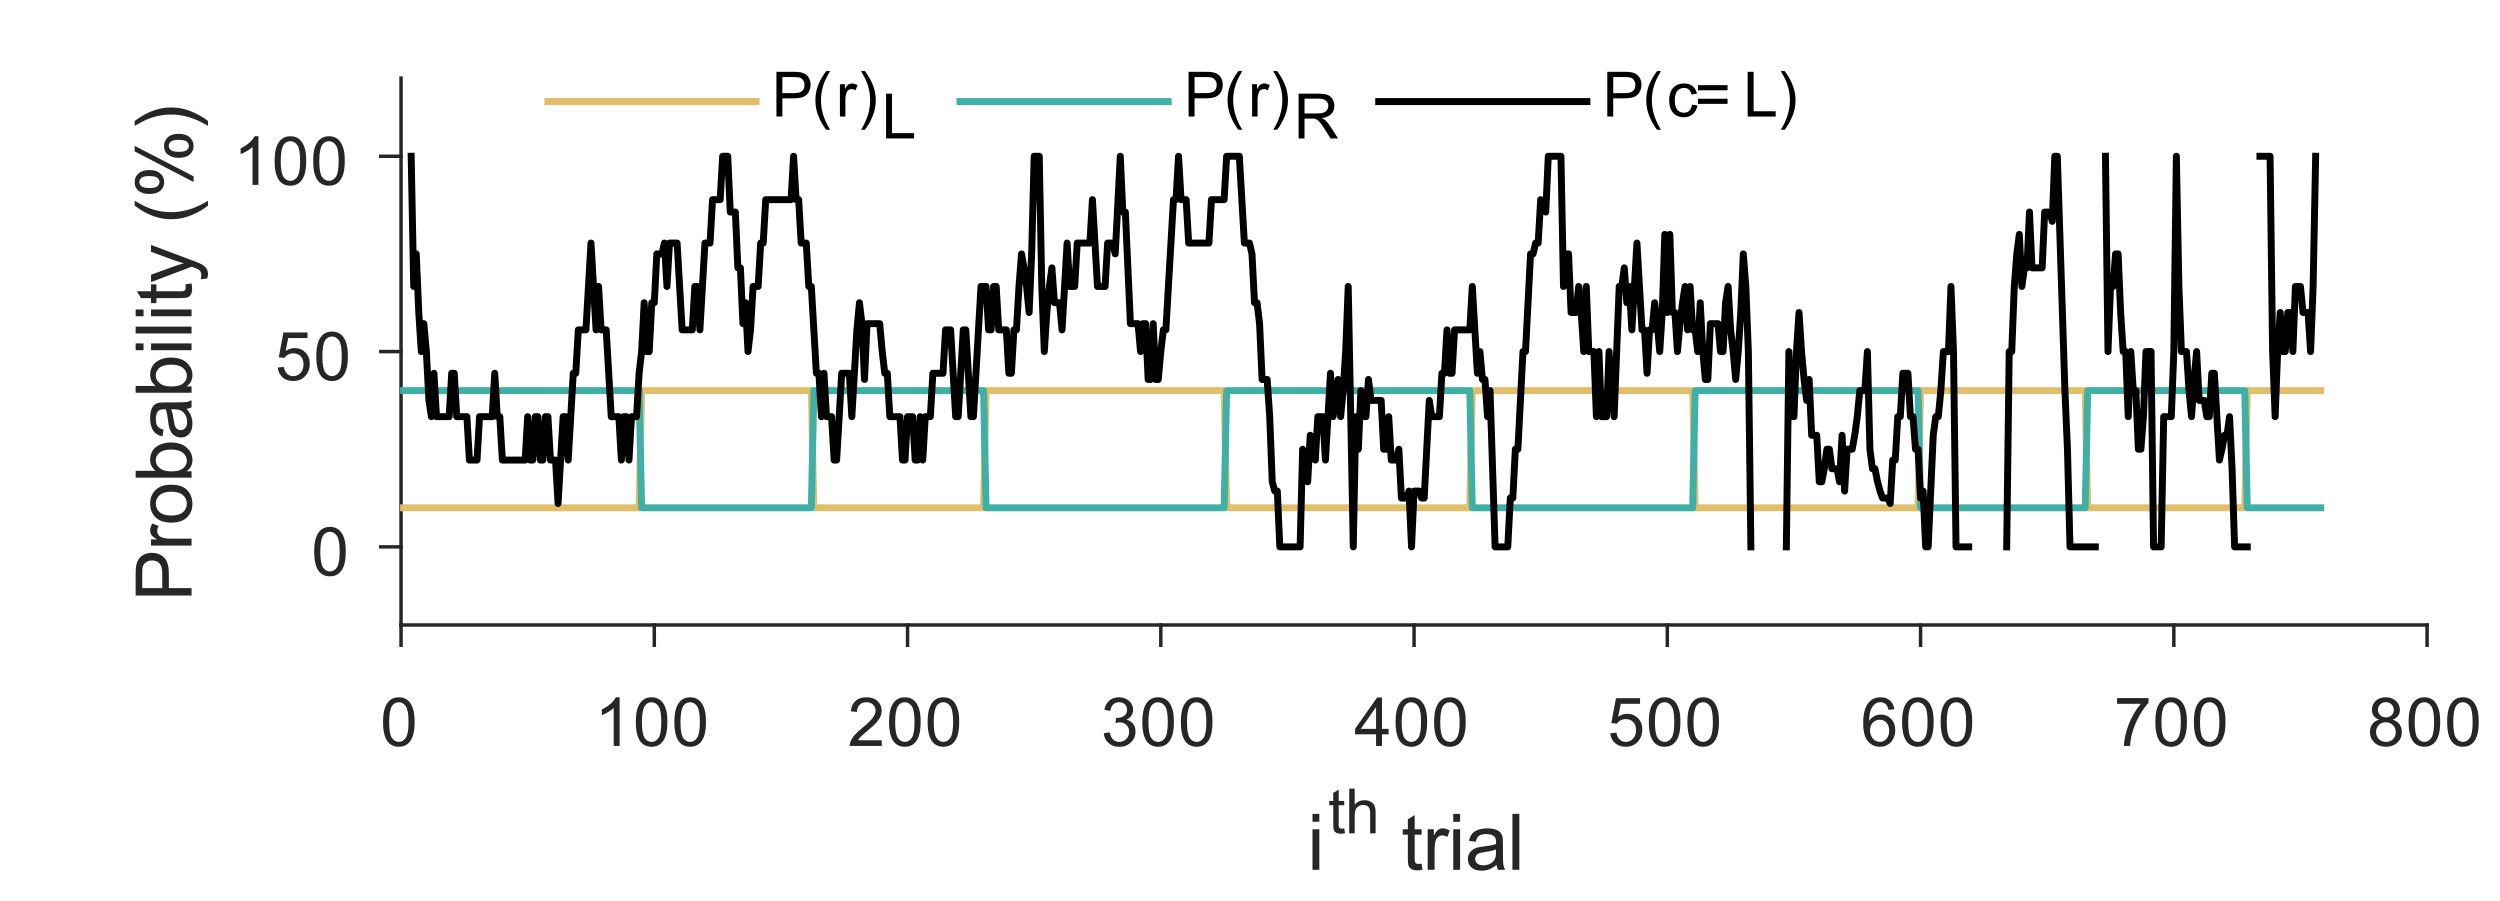 <?xml version="1.0"?>
<!DOCTYPE svg PUBLIC '-//W3C//DTD SVG 1.0//EN'
          'http://www.w3.org/TR/2001/REC-SVG-20010904/DTD/svg10.dtd'>
<svg xmlns:xlink="http://www.w3.org/1999/xlink" style="fill-opacity:1; color-rendering:auto; color-interpolation:auto; text-rendering:auto; stroke:black; stroke-linecap:square; stroke-miterlimit:10; shape-rendering:auto; stroke-opacity:1; fill:black; stroke-dasharray:none; font-weight:normal; stroke-width:1; font-family:'Dialog'; font-style:normal; stroke-linejoin:miter; font-size:12px; stroke-dashoffset:0; image-rendering:auto;" width="480" height="173" xmlns="http://www.w3.org/2000/svg"
><rect width="100%" height="100%" fill="#808080" stroke="none"/><!--Generated by the Batik Graphics2D SVG Generator--><defs id="genericDefs"
  /><g
  ><defs id="defs1"
    ><clipPath clipPathUnits="userSpaceOnUse" id="clipPath1"
      ><path d="M0 0 L480 0 L480 173 L0 173 L0 0 Z"
      /></clipPath
    ></defs
    ><g style="fill:white; stroke:white;"
    ><rect x="0" y="0" width="480" style="clip-path:url(#clipPath1); stroke:none;" height="173"
    /></g
    ><g style="fill:white; text-rendering:optimizeSpeed; color-rendering:optimizeSpeed; image-rendering:optimizeSpeed; shape-rendering:crispEdges; stroke:white; color-interpolation:sRGB;"
    ><rect x="0" width="480" height="173" y="0" style="stroke:none;"
      /><path style="stroke:none;" d="M0 173 L480 173 L480 0 L0 0 Z"
    /></g
    ><g style="fill:white; text-rendering:geometricPrecision; image-rendering:optimizeQuality; color-rendering:optimizeQuality; stroke-linejoin:round; stroke:white; color-interpolation:linearRGB; stroke-width:0.667;"
    ><line y2="173" style="fill:none;" x1="0" x2="480" y1="173"
      /><line y2="0" style="fill:none;" x1="0" x2="0" y1="173"
      /><line x1="77" x2="466" y1="120" style="fill:none; stroke:rgb(38,38,38);" y2="120"
      /><line x1="77" x2="77" y1="120" style="fill:none; stroke:rgb(38,38,38);" y2="123.89"
      /><line x1="125.625" x2="125.625" y1="120" style="fill:none; stroke:rgb(38,38,38);" y2="123.89"
      /><line x1="174.25" x2="174.25" y1="120" style="fill:none; stroke:rgb(38,38,38);" y2="123.89"
      /><line x1="222.875" x2="222.875" y1="120" style="fill:none; stroke:rgb(38,38,38);" y2="123.89"
      /><line x1="271.5" x2="271.5" y1="120" style="fill:none; stroke:rgb(38,38,38);" y2="123.89"
      /><line x1="320.125" x2="320.125" y1="120" style="fill:none; stroke:rgb(38,38,38);" y2="123.89"
      /><line x1="368.75" x2="368.75" y1="120" style="fill:none; stroke:rgb(38,38,38);" y2="123.89"
      /><line x1="417.375" x2="417.375" y1="120" style="fill:none; stroke:rgb(38,38,38);" y2="123.89"
      /><line x1="466" x2="466" y1="120" style="fill:none; stroke:rgb(38,38,38);" y2="123.89"
    /></g
    ><g transform="translate(77,129.223)" style="font-size:13.333px; fill:rgb(38,38,38); text-rendering:geometricPrecision; color-rendering:optimizeQuality; image-rendering:optimizeQuality; stroke:rgb(38,38,38); color-interpolation:linearRGB;"
    ><path style="stroke:none;" d="M-3.453 9.406 Q-3.453 7.766 -3.117 6.758 Q-2.781 5.75 -2.109 5.203 Q-1.438 4.656 -0.422 4.656 Q0.328 4.656 0.891 4.961 Q1.453 5.266 1.82 5.828 Q2.188 6.391 2.398 7.211 Q2.609 8.031 2.609 9.406 Q2.609 11.047 2.273 12.055 Q1.938 13.062 1.266 13.609 Q0.594 14.156 -0.422 14.156 Q-1.766 14.156 -2.547 13.188 Q-3.453 12.031 -3.453 9.406 ZM-2.281 9.406 Q-2.281 11.703 -1.75 12.461 Q-1.219 13.219 -0.422 13.219 Q0.359 13.219 0.898 12.461 Q1.438 11.703 1.438 9.406 Q1.438 7.109 0.898 6.359 Q0.359 5.609 -0.438 5.609 Q-1.219 5.609 -1.703 6.266 Q-2.281 7.125 -2.281 9.406 Z"
    /></g
    ><g transform="translate(125.625,129.223)" style="font-size:13.333px; fill:rgb(38,38,38); text-rendering:geometricPrecision; color-rendering:optimizeQuality; image-rendering:optimizeQuality; stroke:rgb(38,38,38); color-interpolation:linearRGB;"
    ><path style="stroke:none;" d="M-6.656 14 L-7.797 14 L-7.797 6.719 Q-8.219 7.109 -8.883 7.508 Q-9.547 7.906 -10.078 8.094 L-10.078 6.984 Q-9.125 6.547 -8.406 5.906 Q-7.688 5.266 -7.391 4.656 L-6.656 4.656 L-6.656 14 ZM-3.549 9.406 Q-3.549 7.766 -3.213 6.758 Q-2.877 5.75 -2.206 5.203 Q-1.534 4.656 -0.518 4.656 Q0.232 4.656 0.794 4.961 Q1.357 5.266 1.724 5.828 Q2.091 6.391 2.302 7.211 Q2.513 8.031 2.513 9.406 Q2.513 11.047 2.177 12.055 Q1.841 13.062 1.169 13.609 Q0.497 14.156 -0.518 14.156 Q-1.862 14.156 -2.643 13.188 Q-3.549 12.031 -3.549 9.406 ZM-2.377 9.406 Q-2.377 11.703 -1.846 12.461 Q-1.315 13.219 -0.518 13.219 Q0.263 13.219 0.802 12.461 Q1.341 11.703 1.341 9.406 Q1.341 7.109 0.802 6.359 Q0.263 5.609 -0.534 5.609 Q-1.315 5.609 -1.799 6.266 Q-2.377 7.125 -2.377 9.406 ZM3.854 9.406 Q3.854 7.766 4.19 6.758 Q4.526 5.75 5.198 5.203 Q5.87 4.656 6.886 4.656 Q7.636 4.656 8.198 4.961 Q8.761 5.266 9.128 5.828 Q9.495 6.391 9.706 7.211 Q9.917 8.031 9.917 9.406 Q9.917 11.047 9.581 12.055 Q9.245 13.062 8.573 13.609 Q7.901 14.156 6.886 14.156 Q5.542 14.156 4.761 13.188 Q3.854 12.031 3.854 9.406 ZM5.026 9.406 Q5.026 11.703 5.558 12.461 Q6.089 13.219 6.886 13.219 Q7.667 13.219 8.206 12.461 Q8.745 11.703 8.745 9.406 Q8.745 7.109 8.206 6.359 Q7.667 5.609 6.87 5.609 Q6.089 5.609 5.604 6.266 Q5.026 7.125 5.026 9.406 Z"
    /></g
    ><g transform="translate(174.25,129.223)" style="font-size:13.333px; fill:rgb(38,38,38); text-rendering:geometricPrecision; color-rendering:optimizeQuality; image-rendering:optimizeQuality; stroke:rgb(38,38,38); color-interpolation:linearRGB;"
    ><path style="stroke:none;" d="M-4.953 12.906 L-4.953 14 L-11.109 14 Q-11.125 13.594 -10.969 13.203 Q-10.734 12.578 -10.219 11.969 Q-9.703 11.359 -8.719 10.562 Q-7.203 9.312 -6.672 8.586 Q-6.141 7.859 -6.141 7.219 Q-6.141 6.531 -6.625 6.07 Q-7.109 5.609 -7.891 5.609 Q-8.719 5.609 -9.211 6.102 Q-9.703 6.594 -9.719 7.469 L-10.891 7.344 Q-10.766 6.031 -9.984 5.344 Q-9.203 4.656 -7.875 4.656 Q-6.531 4.656 -5.75 5.398 Q-4.969 6.141 -4.969 7.234 Q-4.969 7.797 -5.195 8.336 Q-5.422 8.875 -5.953 9.477 Q-6.484 10.078 -7.719 11.109 Q-8.75 11.969 -9.039 12.281 Q-9.328 12.594 -9.516 12.906 L-4.953 12.906 ZM-3.549 9.406 Q-3.549 7.766 -3.213 6.758 Q-2.877 5.75 -2.206 5.203 Q-1.534 4.656 -0.518 4.656 Q0.232 4.656 0.794 4.961 Q1.357 5.266 1.724 5.828 Q2.091 6.391 2.302 7.211 Q2.513 8.031 2.513 9.406 Q2.513 11.047 2.177 12.055 Q1.841 13.062 1.169 13.609 Q0.497 14.156 -0.518 14.156 Q-1.862 14.156 -2.643 13.188 Q-3.549 12.031 -3.549 9.406 ZM-2.377 9.406 Q-2.377 11.703 -1.846 12.461 Q-1.315 13.219 -0.518 13.219 Q0.263 13.219 0.802 12.461 Q1.341 11.703 1.341 9.406 Q1.341 7.109 0.802 6.359 Q0.263 5.609 -0.534 5.609 Q-1.315 5.609 -1.799 6.266 Q-2.377 7.125 -2.377 9.406 ZM3.854 9.406 Q3.854 7.766 4.19 6.758 Q4.526 5.75 5.198 5.203 Q5.87 4.656 6.886 4.656 Q7.636 4.656 8.198 4.961 Q8.761 5.266 9.128 5.828 Q9.495 6.391 9.706 7.211 Q9.917 8.031 9.917 9.406 Q9.917 11.047 9.581 12.055 Q9.245 13.062 8.573 13.609 Q7.901 14.156 6.886 14.156 Q5.542 14.156 4.761 13.188 Q3.854 12.031 3.854 9.406 ZM5.026 9.406 Q5.026 11.703 5.558 12.461 Q6.089 13.219 6.886 13.219 Q7.667 13.219 8.206 12.461 Q8.745 11.703 8.745 9.406 Q8.745 7.109 8.206 6.359 Q7.667 5.609 6.87 5.609 Q6.089 5.609 5.604 6.266 Q5.026 7.125 5.026 9.406 Z"
    /></g
    ><g transform="translate(222.875,129.223)" style="font-size:13.333px; fill:rgb(38,38,38); text-rendering:geometricPrecision; color-rendering:optimizeQuality; image-rendering:optimizeQuality; stroke:rgb(38,38,38); color-interpolation:linearRGB;"
    ><path style="stroke:none;" d="M-10.953 11.547 L-9.812 11.391 Q-9.609 12.359 -9.141 12.789 Q-8.672 13.219 -7.984 13.219 Q-7.188 13.219 -6.633 12.664 Q-6.078 12.109 -6.078 11.281 Q-6.078 10.484 -6.586 9.977 Q-7.094 9.469 -7.891 9.469 Q-8.219 9.469 -8.703 9.594 L-8.578 8.594 Q-8.453 8.609 -8.391 8.609 Q-7.656 8.609 -7.07 8.227 Q-6.484 7.844 -6.484 7.047 Q-6.484 6.422 -6.914 6.008 Q-7.344 5.594 -8.016 5.594 Q-8.688 5.594 -9.125 6.016 Q-9.562 6.438 -9.703 7.266 L-10.844 7.062 Q-10.625 5.922 -9.883 5.289 Q-9.141 4.656 -8.047 4.656 Q-7.281 4.656 -6.641 4.984 Q-6 5.312 -5.656 5.875 Q-5.312 6.438 -5.312 7.078 Q-5.312 7.672 -5.641 8.172 Q-5.969 8.672 -6.594 8.953 Q-5.781 9.156 -5.32 9.75 Q-4.859 10.344 -4.859 11.25 Q-4.859 12.469 -5.75 13.32 Q-6.641 14.172 -8 14.172 Q-9.219 14.172 -10.031 13.438 Q-10.844 12.703 -10.953 11.547 ZM-3.549 9.406 Q-3.549 7.766 -3.213 6.758 Q-2.877 5.75 -2.206 5.203 Q-1.534 4.656 -0.518 4.656 Q0.232 4.656 0.794 4.961 Q1.357 5.266 1.724 5.828 Q2.091 6.391 2.302 7.211 Q2.513 8.031 2.513 9.406 Q2.513 11.047 2.177 12.055 Q1.841 13.062 1.169 13.609 Q0.497 14.156 -0.518 14.156 Q-1.862 14.156 -2.643 13.188 Q-3.549 12.031 -3.549 9.406 ZM-2.377 9.406 Q-2.377 11.703 -1.846 12.461 Q-1.315 13.219 -0.518 13.219 Q0.263 13.219 0.802 12.461 Q1.341 11.703 1.341 9.406 Q1.341 7.109 0.802 6.359 Q0.263 5.609 -0.534 5.609 Q-1.315 5.609 -1.799 6.266 Q-2.377 7.125 -2.377 9.406 ZM3.854 9.406 Q3.854 7.766 4.19 6.758 Q4.526 5.75 5.198 5.203 Q5.87 4.656 6.886 4.656 Q7.636 4.656 8.198 4.961 Q8.761 5.266 9.128 5.828 Q9.495 6.391 9.706 7.211 Q9.917 8.031 9.917 9.406 Q9.917 11.047 9.581 12.055 Q9.245 13.062 8.573 13.609 Q7.901 14.156 6.886 14.156 Q5.542 14.156 4.761 13.188 Q3.854 12.031 3.854 9.406 ZM5.026 9.406 Q5.026 11.703 5.558 12.461 Q6.089 13.219 6.886 13.219 Q7.667 13.219 8.206 12.461 Q8.745 11.703 8.745 9.406 Q8.745 7.109 8.206 6.359 Q7.667 5.609 6.87 5.609 Q6.089 5.609 5.604 6.266 Q5.026 7.125 5.026 9.406 Z"
    /></g
    ><g transform="translate(271.5,129.223)" style="font-size:13.333px; fill:rgb(38,38,38); text-rendering:geometricPrecision; color-rendering:optimizeQuality; image-rendering:optimizeQuality; stroke:rgb(38,38,38); color-interpolation:linearRGB;"
    ><path style="stroke:none;" d="M-7.297 14 L-7.297 11.766 L-11.328 11.766 L-11.328 10.719 L-7.094 4.688 L-6.156 4.688 L-6.156 10.719 L-4.891 10.719 L-4.891 11.766 L-6.156 11.766 L-6.156 14 L-7.297 14 ZM-7.297 10.719 L-7.297 6.531 L-10.219 10.719 L-7.297 10.719 ZM-3.549 9.406 Q-3.549 7.766 -3.213 6.758 Q-2.877 5.75 -2.206 5.203 Q-1.534 4.656 -0.518 4.656 Q0.232 4.656 0.794 4.961 Q1.357 5.266 1.724 5.828 Q2.091 6.391 2.302 7.211 Q2.513 8.031 2.513 9.406 Q2.513 11.047 2.177 12.055 Q1.841 13.062 1.169 13.609 Q0.497 14.156 -0.518 14.156 Q-1.862 14.156 -2.643 13.188 Q-3.549 12.031 -3.549 9.406 ZM-2.377 9.406 Q-2.377 11.703 -1.846 12.461 Q-1.315 13.219 -0.518 13.219 Q0.263 13.219 0.802 12.461 Q1.341 11.703 1.341 9.406 Q1.341 7.109 0.802 6.359 Q0.263 5.609 -0.534 5.609 Q-1.315 5.609 -1.799 6.266 Q-2.377 7.125 -2.377 9.406 ZM3.854 9.406 Q3.854 7.766 4.19 6.758 Q4.526 5.75 5.198 5.203 Q5.87 4.656 6.886 4.656 Q7.636 4.656 8.198 4.961 Q8.761 5.266 9.128 5.828 Q9.495 6.391 9.706 7.211 Q9.917 8.031 9.917 9.406 Q9.917 11.047 9.581 12.055 Q9.245 13.062 8.573 13.609 Q7.901 14.156 6.886 14.156 Q5.542 14.156 4.761 13.188 Q3.854 12.031 3.854 9.406 ZM5.026 9.406 Q5.026 11.703 5.558 12.461 Q6.089 13.219 6.886 13.219 Q7.667 13.219 8.206 12.461 Q8.745 11.703 8.745 9.406 Q8.745 7.109 8.206 6.359 Q7.667 5.609 6.87 5.609 Q6.089 5.609 5.604 6.266 Q5.026 7.125 5.026 9.406 Z"
    /></g
    ><g transform="translate(320.125,129.223)" style="font-size:13.333px; fill:rgb(38,38,38); text-rendering:geometricPrecision; color-rendering:optimizeQuality; image-rendering:optimizeQuality; stroke:rgb(38,38,38); color-interpolation:linearRGB;"
    ><path style="stroke:none;" d="M-10.953 11.562 L-9.766 11.453 Q-9.625 12.344 -9.141 12.781 Q-8.656 13.219 -7.969 13.219 Q-7.141 13.219 -6.57 12.594 Q-6 11.969 -6 10.953 Q-6 9.969 -6.547 9.406 Q-7.094 8.844 -7.984 8.844 Q-8.547 8.844 -8.992 9.094 Q-9.438 9.344 -9.688 9.734 L-10.75 9.594 L-9.859 4.828 L-5.234 4.828 L-5.234 5.906 L-8.938 5.906 L-9.438 8.406 Q-8.609 7.828 -7.688 7.828 Q-6.469 7.828 -5.633 8.672 Q-4.797 9.516 -4.797 10.844 Q-4.797 12.109 -5.531 13.031 Q-6.422 14.156 -7.969 14.156 Q-9.234 14.156 -10.039 13.445 Q-10.844 12.734 -10.953 11.562 ZM-3.549 9.406 Q-3.549 7.766 -3.213 6.758 Q-2.877 5.75 -2.206 5.203 Q-1.534 4.656 -0.518 4.656 Q0.232 4.656 0.794 4.961 Q1.357 5.266 1.724 5.828 Q2.091 6.391 2.302 7.211 Q2.513 8.031 2.513 9.406 Q2.513 11.047 2.177 12.055 Q1.841 13.062 1.169 13.609 Q0.497 14.156 -0.518 14.156 Q-1.862 14.156 -2.643 13.188 Q-3.549 12.031 -3.549 9.406 ZM-2.377 9.406 Q-2.377 11.703 -1.846 12.461 Q-1.315 13.219 -0.518 13.219 Q0.263 13.219 0.802 12.461 Q1.341 11.703 1.341 9.406 Q1.341 7.109 0.802 6.359 Q0.263 5.609 -0.534 5.609 Q-1.315 5.609 -1.799 6.266 Q-2.377 7.125 -2.377 9.406 ZM3.854 9.406 Q3.854 7.766 4.19 6.758 Q4.526 5.75 5.198 5.203 Q5.87 4.656 6.886 4.656 Q7.636 4.656 8.198 4.961 Q8.761 5.266 9.128 5.828 Q9.495 6.391 9.706 7.211 Q9.917 8.031 9.917 9.406 Q9.917 11.047 9.581 12.055 Q9.245 13.062 8.573 13.609 Q7.901 14.156 6.886 14.156 Q5.542 14.156 4.761 13.188 Q3.854 12.031 3.854 9.406 ZM5.026 9.406 Q5.026 11.703 5.558 12.461 Q6.089 13.219 6.886 13.219 Q7.667 13.219 8.206 12.461 Q8.745 11.703 8.745 9.406 Q8.745 7.109 8.206 6.359 Q7.667 5.609 6.87 5.609 Q6.089 5.609 5.604 6.266 Q5.026 7.125 5.026 9.406 Z"
    /></g
    ><g transform="translate(368.75,129.223)" style="font-size:13.333px; fill:rgb(38,38,38); text-rendering:geometricPrecision; color-rendering:optimizeQuality; image-rendering:optimizeQuality; stroke:rgb(38,38,38); color-interpolation:linearRGB;"
    ><path style="stroke:none;" d="M-5.031 6.969 L-6.172 7.062 Q-6.312 6.391 -6.594 6.078 Q-7.062 5.594 -7.734 5.594 Q-8.281 5.594 -8.703 5.906 Q-9.234 6.297 -9.547 7.047 Q-9.859 7.797 -9.875 9.203 Q-9.469 8.578 -8.867 8.273 Q-8.266 7.969 -7.609 7.969 Q-6.469 7.969 -5.664 8.805 Q-4.859 9.641 -4.859 10.984 Q-4.859 11.859 -5.242 12.609 Q-5.625 13.359 -6.281 13.758 Q-6.938 14.156 -7.781 14.156 Q-9.203 14.156 -10.109 13.109 Q-11.016 12.062 -11.016 9.641 Q-11.016 6.953 -10.016 5.719 Q-9.141 4.656 -7.672 4.656 Q-6.578 4.656 -5.875 5.273 Q-5.172 5.891 -5.031 6.969 ZM-9.703 10.984 Q-9.703 11.578 -9.453 12.117 Q-9.203 12.656 -8.75 12.938 Q-8.297 13.219 -7.797 13.219 Q-7.078 13.219 -6.555 12.633 Q-6.031 12.047 -6.031 11.047 Q-6.031 10.078 -6.547 9.523 Q-7.062 8.969 -7.844 8.969 Q-8.625 8.969 -9.164 9.523 Q-9.703 10.078 -9.703 10.984 ZM-3.549 9.406 Q-3.549 7.766 -3.213 6.758 Q-2.877 5.75 -2.206 5.203 Q-1.534 4.656 -0.518 4.656 Q0.232 4.656 0.794 4.961 Q1.357 5.266 1.724 5.828 Q2.091 6.391 2.302 7.211 Q2.513 8.031 2.513 9.406 Q2.513 11.047 2.177 12.055 Q1.841 13.062 1.169 13.609 Q0.497 14.156 -0.518 14.156 Q-1.862 14.156 -2.643 13.188 Q-3.549 12.031 -3.549 9.406 ZM-2.377 9.406 Q-2.377 11.703 -1.846 12.461 Q-1.315 13.219 -0.518 13.219 Q0.263 13.219 0.802 12.461 Q1.341 11.703 1.341 9.406 Q1.341 7.109 0.802 6.359 Q0.263 5.609 -0.534 5.609 Q-1.315 5.609 -1.799 6.266 Q-2.377 7.125 -2.377 9.406 ZM3.854 9.406 Q3.854 7.766 4.19 6.758 Q4.526 5.75 5.198 5.203 Q5.87 4.656 6.886 4.656 Q7.636 4.656 8.198 4.961 Q8.761 5.266 9.128 5.828 Q9.495 6.391 9.706 7.211 Q9.917 8.031 9.917 9.406 Q9.917 11.047 9.581 12.055 Q9.245 13.062 8.573 13.609 Q7.901 14.156 6.886 14.156 Q5.542 14.156 4.761 13.188 Q3.854 12.031 3.854 9.406 ZM5.026 9.406 Q5.026 11.703 5.558 12.461 Q6.089 13.219 6.886 13.219 Q7.667 13.219 8.206 12.461 Q8.745 11.703 8.745 9.406 Q8.745 7.109 8.206 6.359 Q7.667 5.609 6.87 5.609 Q6.089 5.609 5.604 6.266 Q5.026 7.125 5.026 9.406 Z"
    /></g
    ><g transform="translate(417.375,129.223)" style="font-size:13.333px; fill:rgb(38,38,38); text-rendering:geometricPrecision; color-rendering:optimizeQuality; image-rendering:optimizeQuality; stroke:rgb(38,38,38); color-interpolation:linearRGB;"
    ><path style="stroke:none;" d="M-10.891 5.906 L-10.891 4.812 L-4.859 4.812 L-4.859 5.703 Q-5.75 6.656 -6.625 8.219 Q-7.5 9.781 -7.969 11.438 Q-8.312 12.609 -8.406 14 L-9.578 14 Q-9.562 12.906 -9.148 11.352 Q-8.734 9.797 -7.969 8.352 Q-7.203 6.906 -6.328 5.906 L-10.891 5.906 ZM-3.549 9.406 Q-3.549 7.766 -3.213 6.758 Q-2.877 5.75 -2.206 5.203 Q-1.534 4.656 -0.518 4.656 Q0.232 4.656 0.794 4.961 Q1.357 5.266 1.724 5.828 Q2.091 6.391 2.302 7.211 Q2.513 8.031 2.513 9.406 Q2.513 11.047 2.177 12.055 Q1.841 13.062 1.169 13.609 Q0.497 14.156 -0.518 14.156 Q-1.862 14.156 -2.643 13.188 Q-3.549 12.031 -3.549 9.406 ZM-2.377 9.406 Q-2.377 11.703 -1.846 12.461 Q-1.315 13.219 -0.518 13.219 Q0.263 13.219 0.802 12.461 Q1.341 11.703 1.341 9.406 Q1.341 7.109 0.802 6.359 Q0.263 5.609 -0.534 5.609 Q-1.315 5.609 -1.799 6.266 Q-2.377 7.125 -2.377 9.406 ZM3.854 9.406 Q3.854 7.766 4.19 6.758 Q4.526 5.75 5.198 5.203 Q5.87 4.656 6.886 4.656 Q7.636 4.656 8.198 4.961 Q8.761 5.266 9.128 5.828 Q9.495 6.391 9.706 7.211 Q9.917 8.031 9.917 9.406 Q9.917 11.047 9.581 12.055 Q9.245 13.062 8.573 13.609 Q7.901 14.156 6.886 14.156 Q5.542 14.156 4.761 13.188 Q3.854 12.031 3.854 9.406 ZM5.026 9.406 Q5.026 11.703 5.558 12.461 Q6.089 13.219 6.886 13.219 Q7.667 13.219 8.206 12.461 Q8.745 11.703 8.745 9.406 Q8.745 7.109 8.206 6.359 Q7.667 5.609 6.87 5.609 Q6.089 5.609 5.604 6.266 Q5.026 7.125 5.026 9.406 Z"
    /></g
    ><g transform="translate(466,129.223)" style="font-size:13.333px; fill:rgb(38,38,38); text-rendering:geometricPrecision; color-rendering:optimizeQuality; image-rendering:optimizeQuality; stroke:rgb(38,38,38); color-interpolation:linearRGB;"
    ><path style="stroke:none;" d="M-9.203 8.953 Q-9.906 8.688 -10.25 8.211 Q-10.594 7.734 -10.594 7.062 Q-10.594 6.047 -9.867 5.352 Q-9.141 4.656 -7.922 4.656 Q-6.703 4.656 -5.961 5.367 Q-5.219 6.078 -5.219 7.094 Q-5.219 7.734 -5.562 8.211 Q-5.906 8.688 -6.594 8.953 Q-5.734 9.234 -5.289 9.859 Q-4.844 10.484 -4.844 11.344 Q-4.844 12.531 -5.688 13.344 Q-6.531 14.156 -7.906 14.156 Q-9.281 14.156 -10.125 13.344 Q-10.969 12.531 -10.969 11.312 Q-10.969 10.406 -10.508 9.789 Q-10.047 9.172 -9.203 8.953 ZM-9.438 7.016 Q-9.438 7.672 -9.008 8.094 Q-8.578 8.516 -7.906 8.516 Q-7.234 8.516 -6.812 8.102 Q-6.391 7.688 -6.391 7.078 Q-6.391 6.453 -6.828 6.023 Q-7.266 5.594 -7.906 5.594 Q-8.562 5.594 -9 6.016 Q-9.438 6.438 -9.438 7.016 ZM-9.797 11.312 Q-9.797 11.797 -9.562 12.258 Q-9.328 12.719 -8.875 12.969 Q-8.422 13.219 -7.891 13.219 Q-7.078 13.219 -6.547 12.695 Q-6.016 12.172 -6.016 11.359 Q-6.016 10.531 -6.562 9.992 Q-7.109 9.453 -7.938 9.453 Q-8.734 9.453 -9.266 9.984 Q-9.797 10.516 -9.797 11.312 ZM-3.549 9.406 Q-3.549 7.766 -3.213 6.758 Q-2.877 5.75 -2.206 5.203 Q-1.534 4.656 -0.518 4.656 Q0.232 4.656 0.794 4.961 Q1.357 5.266 1.724 5.828 Q2.091 6.391 2.302 7.211 Q2.513 8.031 2.513 9.406 Q2.513 11.047 2.177 12.055 Q1.841 13.062 1.169 13.609 Q0.497 14.156 -0.518 14.156 Q-1.862 14.156 -2.643 13.188 Q-3.549 12.031 -3.549 9.406 ZM-2.377 9.406 Q-2.377 11.703 -1.846 12.461 Q-1.315 13.219 -0.518 13.219 Q0.263 13.219 0.802 12.461 Q1.341 11.703 1.341 9.406 Q1.341 7.109 0.802 6.359 Q0.263 5.609 -0.534 5.609 Q-1.315 5.609 -1.799 6.266 Q-2.377 7.125 -2.377 9.406 ZM3.854 9.406 Q3.854 7.766 4.19 6.758 Q4.526 5.75 5.198 5.203 Q5.87 4.656 6.886 4.656 Q7.636 4.656 8.198 4.961 Q8.761 5.266 9.128 5.828 Q9.495 6.391 9.706 7.211 Q9.917 8.031 9.917 9.406 Q9.917 11.047 9.581 12.055 Q9.245 13.062 8.573 13.609 Q7.901 14.156 6.886 14.156 Q5.542 14.156 4.761 13.188 Q3.854 12.031 3.854 9.406 ZM5.026 9.406 Q5.026 11.703 5.558 12.461 Q6.089 13.219 6.886 13.219 Q7.667 13.219 8.206 12.461 Q8.745 11.703 8.745 9.406 Q8.745 7.109 8.206 6.359 Q7.667 5.609 6.87 5.609 Q6.089 5.609 5.604 6.266 Q5.026 7.125 5.026 9.406 Z"
    /></g
    ><g transform="translate(251,167)" style="font-size:14.667px; fill:rgb(38,38,38); text-rendering:geometricPrecision; color-rendering:optimizeQuality; image-rendering:optimizeQuality; stroke:rgb(38,38,38); color-interpolation:linearRGB;"
    ><path style="stroke:none;" d="M1 -9.219 L1 -10.734 L2.312 -10.734 L2.312 -9.219 L1 -9.219 ZM1 0 L1 -7.781 L2.312 -7.781 L2.312 0 L1 0 Z"
    /></g
    ><g transform="translate(255,160)" style="font-size:11.733px; fill:rgb(38,38,38); text-rendering:geometricPrecision; color-rendering:optimizeQuality; image-rendering:optimizeQuality; stroke:rgb(38,38,38); color-interpolation:linearRGB;"
    ><path style="stroke:none;" d="M3.094 -0.938 L3.25 -0.016 Q2.797 0.078 2.453 0.078 Q1.875 0.078 1.562 -0.102 Q1.25 -0.281 1.117 -0.578 Q0.984 -0.875 0.984 -1.828 L0.984 -5.406 L0.219 -5.406 L0.219 -6.219 L0.984 -6.219 L0.984 -7.766 L2.031 -8.391 L2.031 -6.219 L3.094 -6.219 L3.094 -5.406 L2.031 -5.406 L2.031 -1.766 Q2.031 -1.312 2.086 -1.188 Q2.141 -1.062 2.266 -0.984 Q2.391 -0.906 2.625 -0.906 Q2.812 -0.906 3.094 -0.938 ZM4.053 0 L4.053 -8.594 L5.1 -8.594 L5.1 -5.516 Q5.834 -6.359 6.959 -6.359 Q7.662 -6.359 8.17 -6.086 Q8.678 -5.812 8.896 -5.336 Q9.115 -4.859 9.115 -3.938 L9.115 0 L8.068 0 L8.068 -3.938 Q8.068 -4.734 7.725 -5.094 Q7.381 -5.453 6.756 -5.453 Q6.287 -5.453 5.873 -5.211 Q5.459 -4.969 5.279 -4.555 Q5.1 -4.141 5.1 -3.406 L5.1 0 L4.053 0 Z"
    /></g
    ><g transform="translate(265,167)" style="font-size:14.667px; fill:rgb(38,38,38); text-rendering:geometricPrecision; color-rendering:optimizeQuality; image-rendering:optimizeQuality; stroke:rgb(38,38,38); color-interpolation:linearRGB;"
    ><path style="stroke:none;" d="M7.947 -1.172 L8.134 -0.016 Q7.572 0.109 7.135 0.109 Q6.416 0.109 6.017 -0.125 Q5.619 -0.359 5.463 -0.727 Q5.306 -1.094 5.306 -2.281 L5.306 -6.75 L4.338 -6.75 L4.338 -7.781 L5.306 -7.781 L5.306 -9.703 L6.619 -10.5 L6.619 -7.781 L7.947 -7.781 L7.947 -6.75 L6.619 -6.75 L6.619 -2.203 Q6.619 -1.641 6.689 -1.477 Q6.76 -1.312 6.916 -1.219 Q7.072 -1.125 7.353 -1.125 Q7.588 -1.125 7.947 -1.172 ZM9.113 0 L9.113 -7.781 L10.3 -7.781 L10.3 -6.594 Q10.753 -7.422 11.144 -7.688 Q11.535 -7.953 11.988 -7.953 Q12.66 -7.953 13.347 -7.531 L12.894 -6.312 Q12.41 -6.594 11.925 -6.594 Q11.488 -6.594 11.144 -6.336 Q10.8 -6.078 10.66 -5.609 Q10.441 -4.906 10.441 -4.078 L10.441 0 L9.113 0 ZM14.025 -9.219 L14.025 -10.734 L15.337 -10.734 L15.337 -9.219 L14.025 -9.219 ZM14.025 0 L14.025 -7.781 L15.337 -7.781 L15.337 0 L14.025 0 ZM22.343 -0.953 Q21.609 -0.344 20.937 -0.086 Q20.265 0.172 19.484 0.172 Q18.203 0.172 17.515 -0.453 Q16.828 -1.078 16.828 -2.047 Q16.828 -2.625 17.085 -3.094 Q17.343 -3.562 17.765 -3.852 Q18.187 -4.141 18.718 -4.281 Q19.093 -4.391 19.89 -4.484 Q21.484 -4.672 22.234 -4.938 Q22.25 -5.203 22.25 -5.281 Q22.25 -6.094 21.875 -6.422 Q21.359 -6.859 20.375 -6.859 Q19.437 -6.859 18.992 -6.539 Q18.546 -6.219 18.343 -5.391 L17.046 -5.562 Q17.218 -6.391 17.625 -6.898 Q18.031 -7.406 18.796 -7.68 Q19.562 -7.953 20.562 -7.953 Q21.562 -7.953 22.179 -7.719 Q22.796 -7.484 23.093 -7.133 Q23.39 -6.781 23.5 -6.234 Q23.562 -5.891 23.562 -5.016 L23.562 -3.266 Q23.562 -1.422 23.648 -0.938 Q23.734 -0.453 23.984 0 L22.609 0 Q22.406 -0.406 22.343 -0.953 ZM22.234 -3.906 Q21.515 -3.609 20.078 -3.406 Q19.265 -3.281 18.929 -3.141 Q18.593 -3 18.414 -2.719 Q18.234 -2.438 18.234 -2.094 Q18.234 -1.562 18.632 -1.211 Q19.031 -0.859 19.796 -0.859 Q20.562 -0.859 21.156 -1.195 Q21.75 -1.531 22.031 -2.109 Q22.234 -2.547 22.234 -3.422 L22.234 -3.906 ZM25.385 0 L25.385 -10.734 L26.713 -10.734 L26.713 0 L25.385 0 Z"
    /></g
    ><g style="fill:rgb(38,38,38); text-rendering:geometricPrecision; image-rendering:optimizeQuality; color-rendering:optimizeQuality; stroke-linejoin:round; stroke:rgb(38,38,38); color-interpolation:linearRGB; stroke-width:0.667;"
    ><line y2="15" style="fill:none;" x1="77" x2="77" y1="120"
      /><line y2="105" style="fill:none;" x1="77" x2="73.11" y1="105"
      /><line y2="67.5" style="fill:none;" x1="77" x2="73.11" y1="67.5"
      /><line y2="30" style="fill:none;" x1="77" x2="73.11" y1="30"
    /></g
    ><g transform="translate(67.777,105)" style="font-size:13.333px; fill:rgb(38,38,38); text-rendering:geometricPrecision; color-rendering:optimizeQuality; image-rendering:optimizeQuality; stroke:rgb(38,38,38); color-interpolation:linearRGB;"
    ><path style="stroke:none;" d="M-7.453 0.906 Q-7.453 -0.734 -7.117 -1.742 Q-6.781 -2.75 -6.109 -3.297 Q-5.438 -3.844 -4.422 -3.844 Q-3.672 -3.844 -3.109 -3.539 Q-2.547 -3.234 -2.18 -2.672 Q-1.812 -2.109 -1.602 -1.289 Q-1.391 -0.469 -1.391 0.906 Q-1.391 2.547 -1.727 3.555 Q-2.062 4.562 -2.734 5.109 Q-3.406 5.656 -4.422 5.656 Q-5.766 5.656 -6.547 4.688 Q-7.453 3.531 -7.453 0.906 ZM-6.281 0.906 Q-6.281 3.203 -5.75 3.961 Q-5.219 4.719 -4.422 4.719 Q-3.641 4.719 -3.102 3.961 Q-2.562 3.203 -2.562 0.906 Q-2.562 -1.391 -3.102 -2.141 Q-3.641 -2.891 -4.438 -2.891 Q-5.219 -2.891 -5.703 -2.234 Q-6.281 -1.375 -6.281 0.906 Z"
    /></g
    ><g transform="translate(67.777,67.5)" style="font-size:13.333px; fill:rgb(38,38,38); text-rendering:geometricPrecision; color-rendering:optimizeQuality; image-rendering:optimizeQuality; stroke:rgb(38,38,38); color-interpolation:linearRGB;"
    ><path style="stroke:none;" d="M-14.453 3.062 L-13.266 2.953 Q-13.125 3.844 -12.641 4.281 Q-12.156 4.719 -11.469 4.719 Q-10.641 4.719 -10.07 4.094 Q-9.5 3.469 -9.5 2.453 Q-9.5 1.469 -10.047 0.906 Q-10.594 0.344 -11.484 0.344 Q-12.047 0.344 -12.492 0.594 Q-12.938 0.844 -13.188 1.234 L-14.25 1.094 L-13.359 -3.672 L-8.734 -3.672 L-8.734 -2.594 L-12.438 -2.594 L-12.938 -0.094 Q-12.109 -0.672 -11.188 -0.672 Q-9.969 -0.672 -9.133 0.172 Q-8.297 1.016 -8.297 2.344 Q-8.297 3.609 -9.031 4.531 Q-9.922 5.656 -11.469 5.656 Q-12.734 5.656 -13.539 4.945 Q-14.344 4.234 -14.453 3.062 ZM-7.049 0.906 Q-7.049 -0.734 -6.713 -1.742 Q-6.378 -2.75 -5.706 -3.297 Q-5.034 -3.844 -4.018 -3.844 Q-3.268 -3.844 -2.706 -3.539 Q-2.143 -3.234 -1.776 -2.672 Q-1.409 -2.109 -1.198 -1.289 Q-0.987 -0.469 -0.987 0.906 Q-0.987 2.547 -1.323 3.555 Q-1.659 4.562 -2.331 5.109 Q-3.002 5.656 -4.018 5.656 Q-5.362 5.656 -6.143 4.688 Q-7.049 3.531 -7.049 0.906 ZM-5.878 0.906 Q-5.878 3.203 -5.346 3.961 Q-4.815 4.719 -4.018 4.719 Q-3.237 4.719 -2.698 3.961 Q-2.159 3.203 -2.159 0.906 Q-2.159 -1.391 -2.698 -2.141 Q-3.237 -2.891 -4.034 -2.891 Q-4.815 -2.891 -5.299 -2.234 Q-5.878 -1.375 -5.878 0.906 Z"
    /></g
    ><g transform="translate(67.777,30)" style="font-size:13.333px; fill:rgb(38,38,38); text-rendering:geometricPrecision; color-rendering:optimizeQuality; image-rendering:optimizeQuality; stroke:rgb(38,38,38); color-interpolation:linearRGB;"
    ><path style="stroke:none;" d="M-18.156 5.5 L-19.297 5.5 L-19.297 -1.781 Q-19.719 -1.391 -20.383 -0.992 Q-21.047 -0.594 -21.578 -0.406 L-21.578 -1.516 Q-20.625 -1.953 -19.906 -2.594 Q-19.188 -3.234 -18.891 -3.844 L-18.156 -3.844 L-18.156 5.5 ZM-15.049 0.906 Q-15.049 -0.734 -14.713 -1.742 Q-14.377 -2.75 -13.706 -3.297 Q-13.034 -3.844 -12.018 -3.844 Q-11.268 -3.844 -10.706 -3.539 Q-10.143 -3.234 -9.776 -2.672 Q-9.409 -2.109 -9.198 -1.289 Q-8.987 -0.469 -8.987 0.906 Q-8.987 2.547 -9.323 3.555 Q-9.659 4.562 -10.331 5.109 Q-11.002 5.656 -12.018 5.656 Q-13.362 5.656 -14.143 4.688 Q-15.049 3.531 -15.049 0.906 ZM-13.877 0.906 Q-13.877 3.203 -13.346 3.961 Q-12.815 4.719 -12.018 4.719 Q-11.237 4.719 -10.698 3.961 Q-10.159 3.203 -10.159 0.906 Q-10.159 -1.391 -10.698 -2.141 Q-11.237 -2.891 -12.034 -2.891 Q-12.815 -2.891 -13.299 -2.234 Q-13.877 -1.375 -13.877 0.906 ZM-7.646 0.906 Q-7.646 -0.734 -7.31 -1.742 Q-6.974 -2.75 -6.302 -3.297 Q-5.63 -3.844 -4.614 -3.844 Q-3.864 -3.844 -3.302 -3.539 Q-2.739 -3.234 -2.372 -2.672 Q-2.005 -2.109 -1.794 -1.289 Q-1.583 -0.469 -1.583 0.906 Q-1.583 2.547 -1.919 3.555 Q-2.255 4.562 -2.927 5.109 Q-3.599 5.656 -4.614 5.656 Q-5.958 5.656 -6.739 4.688 Q-7.646 3.531 -7.646 0.906 ZM-6.474 0.906 Q-6.474 3.203 -5.942 3.961 Q-5.411 4.719 -4.614 4.719 Q-3.833 4.719 -3.294 3.961 Q-2.755 3.203 -2.755 0.906 Q-2.755 -1.391 -3.294 -2.141 Q-3.833 -2.891 -4.63 -2.891 Q-5.411 -2.891 -5.896 -2.234 Q-6.474 -1.375 -6.474 0.906 Z"
    /></g
    ><g transform="translate(40.777,67.5) rotate(-90)" style="font-size:14.667px; fill:rgb(38,38,38); text-rendering:geometricPrecision; color-rendering:optimizeQuality; image-rendering:optimizeQuality; stroke:rgb(38,38,38); color-interpolation:linearRGB;"
    ><path style="stroke:none;" d="M-46.844 -4 L-46.844 -14.734 L-42.797 -14.734 Q-41.719 -14.734 -41.156 -14.641 Q-40.375 -14.5 -39.836 -14.133 Q-39.297 -13.766 -38.969 -13.102 Q-38.641 -12.438 -38.641 -11.625 Q-38.641 -10.266 -39.516 -9.312 Q-40.391 -8.359 -42.672 -8.359 L-45.422 -8.359 L-45.422 -4 L-46.844 -4 ZM-45.422 -9.625 L-42.641 -9.625 Q-41.266 -9.625 -40.688 -10.141 Q-40.109 -10.656 -40.109 -11.594 Q-40.109 -12.266 -40.453 -12.742 Q-40.797 -13.219 -41.344 -13.375 Q-41.703 -13.469 -42.672 -13.469 L-45.422 -13.469 L-45.422 -9.625 ZM-37.256 -4 L-37.256 -11.781 L-36.068 -11.781 L-36.068 -10.594 Q-35.615 -11.422 -35.224 -11.688 Q-34.834 -11.953 -34.381 -11.953 Q-33.709 -11.953 -33.021 -11.531 L-33.474 -10.312 Q-33.959 -10.594 -34.443 -10.594 Q-34.881 -10.594 -35.224 -10.336 Q-35.568 -10.078 -35.709 -9.609 Q-35.928 -8.906 -35.928 -8.078 L-35.928 -4 L-37.256 -4 ZM-32.844 -7.891 Q-32.844 -10.047 -31.641 -11.094 Q-30.641 -11.953 -29.203 -11.953 Q-27.594 -11.953 -26.578 -10.906 Q-25.562 -9.859 -25.562 -8 Q-25.562 -6.5 -26.008 -5.641 Q-26.453 -4.781 -27.32 -4.305 Q-28.188 -3.828 -29.203 -3.828 Q-30.828 -3.828 -31.836 -4.875 Q-32.844 -5.922 -32.844 -7.891 ZM-31.484 -7.891 Q-31.484 -6.391 -30.836 -5.648 Q-30.188 -4.906 -29.203 -4.906 Q-28.219 -4.906 -27.562 -5.656 Q-26.906 -6.406 -26.906 -7.938 Q-26.906 -9.375 -27.562 -10.117 Q-28.219 -10.859 -29.203 -10.859 Q-30.188 -10.859 -30.836 -10.125 Q-31.484 -9.391 -31.484 -7.891 ZM-22.989 -4 L-24.208 -4 L-24.208 -14.734 L-22.896 -14.734 L-22.896 -10.906 Q-22.052 -11.953 -20.755 -11.953 Q-20.036 -11.953 -19.396 -11.664 Q-18.755 -11.375 -18.341 -10.852 Q-17.927 -10.328 -17.693 -9.586 Q-17.458 -8.844 -17.458 -8 Q-17.458 -6 -18.451 -4.914 Q-19.443 -3.828 -20.833 -3.828 Q-22.208 -3.828 -22.989 -4.969 L-22.989 -4 ZM-23.005 -7.953 Q-23.005 -6.547 -22.614 -5.922 Q-22.005 -4.906 -20.943 -4.906 Q-20.068 -4.906 -19.443 -5.656 Q-18.818 -6.406 -18.818 -7.891 Q-18.818 -9.422 -19.419 -10.148 Q-20.021 -10.875 -20.88 -10.875 Q-21.739 -10.875 -22.372 -10.125 Q-23.005 -9.375 -23.005 -7.953 ZM-10.979 -4.953 Q-11.713 -4.344 -12.385 -4.086 Q-13.057 -3.828 -13.838 -3.828 Q-15.12 -3.828 -15.807 -4.453 Q-16.495 -5.078 -16.495 -6.047 Q-16.495 -6.625 -16.237 -7.094 Q-15.979 -7.562 -15.557 -7.852 Q-15.135 -8.141 -14.604 -8.281 Q-14.229 -8.391 -13.432 -8.484 Q-11.838 -8.672 -11.088 -8.938 Q-11.073 -9.203 -11.073 -9.281 Q-11.073 -10.094 -11.448 -10.422 Q-11.963 -10.859 -12.948 -10.859 Q-13.885 -10.859 -14.331 -10.539 Q-14.776 -10.219 -14.979 -9.391 L-16.276 -9.562 Q-16.104 -10.391 -15.698 -10.898 Q-15.291 -11.406 -14.526 -11.68 Q-13.76 -11.953 -12.76 -11.953 Q-11.76 -11.953 -11.143 -11.719 Q-10.526 -11.484 -10.229 -11.133 Q-9.932 -10.781 -9.823 -10.234 Q-9.76 -9.891 -9.76 -9.016 L-9.76 -7.266 Q-9.76 -5.422 -9.674 -4.938 Q-9.588 -4.453 -9.338 -4 L-10.713 -4 Q-10.916 -4.406 -10.979 -4.953 ZM-11.088 -7.906 Q-11.807 -7.609 -13.245 -7.406 Q-14.057 -7.281 -14.393 -7.141 Q-14.729 -7 -14.909 -6.719 Q-15.088 -6.438 -15.088 -6.094 Q-15.088 -5.562 -14.69 -5.211 Q-14.291 -4.859 -13.526 -4.859 Q-12.76 -4.859 -12.166 -5.195 Q-11.573 -5.531 -11.291 -6.109 Q-11.088 -6.547 -11.088 -7.422 L-11.088 -7.906 ZM-6.687 -4 L-7.906 -4 L-7.906 -14.734 L-6.594 -14.734 L-6.594 -10.906 Q-5.75 -11.953 -4.453 -11.953 Q-3.734 -11.953 -3.094 -11.664 Q-2.453 -11.375 -2.039 -10.852 Q-1.625 -10.328 -1.39 -9.586 Q-1.156 -8.844 -1.156 -8 Q-1.156 -6 -2.148 -4.914 Q-3.14 -3.828 -4.531 -3.828 Q-5.906 -3.828 -6.687 -4.969 L-6.687 -4 ZM-6.703 -7.953 Q-6.703 -6.547 -6.312 -5.922 Q-5.703 -4.906 -4.64 -4.906 Q-3.765 -4.906 -3.14 -5.656 Q-2.515 -6.406 -2.515 -7.891 Q-2.515 -9.422 -3.117 -10.148 Q-3.719 -10.875 -4.578 -10.875 Q-5.437 -10.875 -6.07 -10.125 Q-6.703 -9.375 -6.703 -7.953 ZM0.261 -13.219 L0.261 -14.734 L1.573 -14.734 L1.573 -13.219 L0.261 -13.219 ZM0.261 -4 L0.261 -11.781 L1.573 -11.781 L1.573 -4 L0.261 -4 ZM3.47 -4 L3.47 -14.734 L4.798 -14.734 L4.798 -4 L3.47 -4 ZM6.773 -13.219 L6.773 -14.734 L8.085 -14.734 L8.085 -13.219 L6.773 -13.219 ZM6.773 -4 L6.773 -11.781 L8.085 -11.781 L8.085 -4 L6.773 -4 ZM12.904 -5.172 L13.092 -4.016 Q12.529 -3.891 12.092 -3.891 Q11.373 -3.891 10.974 -4.125 Q10.576 -4.359 10.42 -4.727 Q10.264 -5.094 10.264 -6.281 L10.264 -10.75 L9.295 -10.75 L9.295 -11.781 L10.264 -11.781 L10.264 -13.703 L11.576 -14.5 L11.576 -11.781 L12.904 -11.781 L12.904 -10.75 L11.576 -10.75 L11.576 -6.203 Q11.576 -5.641 11.646 -5.477 Q11.717 -5.312 11.873 -5.219 Q12.029 -5.125 12.31 -5.125 Q12.545 -5.125 12.904 -5.172 ZM14.039 -1 L13.882 -2.234 Q14.32 -2.125 14.632 -2.125 Q15.085 -2.125 15.343 -2.273 Q15.601 -2.422 15.773 -2.688 Q15.898 -2.875 16.179 -3.656 Q16.21 -3.766 16.289 -3.984 L13.335 -11.781 L14.757 -11.781 L16.382 -7.281 Q16.695 -6.422 16.945 -5.469 Q17.179 -6.375 17.492 -7.25 L19.148 -11.781 L20.476 -11.781 L17.507 -3.875 Q17.039 -2.594 16.773 -2.109 Q16.414 -1.453 15.96 -1.148 Q15.507 -0.844 14.882 -0.844 Q14.507 -0.844 14.039 -1 ZM28.017 -0.844 Q26.923 -2.219 26.165 -4.062 Q25.407 -5.906 25.407 -7.891 Q25.407 -9.625 25.97 -11.234 Q26.626 -13.078 28.017 -14.922 L28.954 -14.922 Q28.064 -13.391 27.782 -12.75 Q27.329 -11.734 27.079 -10.641 Q26.767 -9.266 26.767 -7.875 Q26.767 -4.359 28.954 -0.844 L28.017 -0.844 ZM30.257 -12.156 Q30.257 -13.312 30.835 -14.117 Q31.413 -14.922 32.507 -14.922 Q33.523 -14.922 34.187 -14.203 Q34.851 -13.484 34.851 -12.078 Q34.851 -10.719 34.179 -9.984 Q33.507 -9.25 32.523 -9.25 Q31.554 -9.25 30.905 -9.969 Q30.257 -10.688 30.257 -12.156 ZM32.554 -14.016 Q32.054 -14.016 31.726 -13.586 Q31.398 -13.156 31.398 -12.031 Q31.398 -11 31.733 -10.578 Q32.069 -10.156 32.554 -10.156 Q33.038 -10.156 33.366 -10.578 Q33.694 -11 33.694 -12.125 Q33.694 -13.172 33.366 -13.594 Q33.038 -14.016 32.554 -14.016 ZM32.554 -3.609 L38.429 -14.922 L39.491 -14.922 L33.648 -3.609 L32.554 -3.609 ZM37.194 -6.516 Q37.194 -7.672 37.773 -8.477 Q38.351 -9.281 39.46 -9.281 Q40.476 -9.281 41.14 -8.562 Q41.804 -7.844 41.804 -6.438 Q41.804 -5.078 41.132 -4.344 Q40.46 -3.609 39.46 -3.609 Q38.491 -3.609 37.843 -4.336 Q37.194 -5.062 37.194 -6.516 ZM39.491 -8.375 Q38.991 -8.375 38.671 -7.945 Q38.351 -7.516 38.351 -6.391 Q38.351 -5.359 38.679 -4.938 Q39.007 -4.516 39.491 -4.516 Q39.991 -4.516 40.319 -4.938 Q40.648 -5.359 40.648 -6.484 Q40.648 -7.531 40.319 -7.953 Q39.991 -8.375 39.491 -8.375 ZM44.273 -0.844 L43.32 -0.844 Q45.507 -4.359 45.507 -7.875 Q45.507 -9.266 45.195 -10.609 Q44.945 -11.719 44.507 -12.719 Q44.211 -13.375 43.32 -14.922 L44.273 -14.922 Q45.648 -13.078 46.304 -11.234 Q46.867 -9.625 46.867 -7.891 Q46.867 -5.906 46.109 -4.062 Q45.351 -2.219 44.273 -0.844 Z"
    /></g
    ><g style="stroke-linecap:butt; fill:rgb(225,190,106); text-rendering:geometricPrecision; image-rendering:optimizeQuality; color-rendering:optimizeQuality; stroke-linejoin:round; stroke:rgb(225,190,106); color-interpolation:linearRGB; stroke-width:1.333;"
    ><path d="M77.486 97.5 L77.972 97.5 L78.459 97.5 L78.945 97.5 L79.431 97.5 L79.918 97.5 L80.404 97.5 L80.89 97.5 L81.376 97.5 L81.862 97.5 L82.349 97.5 L82.835 97.5 L83.321 97.5 L83.808 97.5 L84.294 97.5 L84.78 97.5 L85.266 97.5 L85.752 97.5 L86.239 97.5 L86.725 97.5 L87.211 97.5 L87.698 97.5 L88.184 97.5 L88.67 97.5 L89.156 97.5 L89.642 97.5 L90.129 97.5 L90.615 97.5 L91.101 97.5 L91.588 97.5 L92.074 97.5 L92.56 97.5 L93.046 97.5 L93.532 97.5 L94.019 97.5 L94.505 97.5 L94.991 97.5 L95.478 97.5 L95.964 97.5 L96.45 97.5 L96.936 97.5 L97.422 97.5 L97.909 97.5 L98.395 97.5 L98.881 97.5 L99.368 97.5 L99.854 97.5 L100.34 97.5 L100.826 97.5 L101.312 97.5 L101.799 97.5 L102.285 97.5 L102.771 97.5 L103.257 97.5 L103.744 97.5 L104.23 97.5 L104.716 97.5 L105.203 97.5 L105.689 97.5 L106.175 97.5 L106.661 97.5 L107.147 97.5 L107.634 97.5 L108.12 97.5 L108.606 97.5 L109.093 97.5 L109.579 97.5 L110.065 97.5 L110.551 97.5 L111.037 97.5 L111.524 97.5 L112.01 97.5 L112.496 97.5 L112.983 97.5 L113.469 97.5 L113.955 97.5 L114.441 97.5 L114.927 97.5 L115.414 97.5 L115.9 97.5 L116.386 97.5 L116.873 97.5 L117.359 97.5 L117.845 97.5 L118.331 97.5 L118.817 97.5 L119.304 97.5 L119.79 97.5 L120.276 97.5 L120.763 97.5 L121.249 97.5 L121.735 97.5 L122.221 97.5 L122.707 97.5 L123.194 75 L123.68 75 L124.166 75 L124.653 75 L125.139 75 L125.625 75 L126.111 75 L126.597 75 L127.084 75 L127.57 75 L128.056 75 L128.542 75 L129.029 75 L129.515 75 L130.001 75 L130.488 75 L130.974 75 L131.46 75 L131.946 75 L132.433 75 L132.919 75 L133.405 75 L133.891 75 L134.377 75 L134.864 75 L135.35 75 L135.836 75 L136.322 75 L136.809 75 L137.295 75 L137.781 75 L138.268 75 L138.754 75 L139.24 75 L139.726 75 L140.213 75 L140.699 75 L141.185 75 L141.671 75 L142.157 75 L142.644 75 L143.13 75 L143.616 75 L144.102 75 L144.589 75 L145.075 75 L145.561 75 L146.048 75 L146.534 75 L147.02 75 L147.506 75 L147.993 75 L148.479 75 L148.965 75 L149.451 75 L149.938 75 L150.424 75 L150.91 75 L151.396 75 L151.882 75 L152.369 75 L152.855 75 L153.341 75 L153.827 75 L154.314 75 L154.8 75 L155.286 75 L155.773 75 L156.259 97.5 L156.745 97.5 L157.231 97.5 L157.718 97.5 L158.204 97.5 L158.69 97.5 L159.176 97.5 L159.662 97.5 L160.149 97.5 L160.635 97.5 L161.121 97.5 L161.607 97.5 L162.094 97.5 L162.58 97.5 L163.066 97.5 L163.553 97.5 L164.039 97.5 L164.525 97.5 L165.011 97.5 L165.498 97.5 L165.984 97.5 L166.47 97.5 L166.956 97.5 L167.442 97.5 L167.929 97.5 L168.415 97.5 L168.901 97.5 L169.387 97.5 L169.874 97.5 L170.36 97.5 L170.846 97.5 L171.333 97.5 L171.819 97.5 L172.305 97.5 L172.791 97.5 L173.278 97.5 L173.764 97.5 L174.25 97.5 L174.736 97.5 L175.222 97.5 L175.709 97.5 L176.195 97.5 L176.681 97.5 L177.167 97.5 L177.654 97.5 L178.14 97.5 L178.626 97.5 L179.113 97.5 L179.599 97.5 L180.085 97.5 L180.571 97.5 L181.058 97.5 L181.544 97.5 L182.03 97.5 L182.516 97.5 L183.002 97.5 L183.489 97.5 L183.975 97.5 L184.461 97.5 L184.947 97.5 L185.434 97.5 L185.92 97.5 L186.406 97.5 L186.893 97.5 L187.379 97.5 L187.865 97.5 L188.351 97.5 L188.838 97.5 L189.324 75 L189.81 75 L190.296 75 L190.782 75 L191.269 75 L191.755 75 L192.241 75 L192.727 75 L193.214 75 L193.7 75 L194.186 75 L194.673 75 L195.159 75 L195.645 75 L196.131 75 L196.618 75 L197.104 75 L197.59 75 L198.076 75 L198.562 75 L199.049 75 L199.535 75 L200.021 75 L200.507 75 L200.994 75 L201.48 75 L201.966 75 L202.452 75 L202.939 75 L203.425 75 L203.911 75 L204.398 75 L204.884 75 L205.37 75 L205.856 75 L206.343 75 L206.829 75 L207.315 75 L207.801 75 L208.287 75 L208.774 75 L209.26 75 L209.746 75 L210.232 75 L210.719 75 L211.205 75 L211.691 75 L212.178 75 L212.664 75 L213.15 75 L213.636 75 L214.123 75 L214.609 75 L215.095 75 L215.581 75 L216.067 75 L216.554 75 L217.04 75 L217.526 75 L218.012 75 L218.499 75 L218.985 75 L219.471 75 L219.958 75 L220.444 75 L220.93 75 L221.416 75 L221.903 75 L222.389 75 L222.875 75 L223.361 75 L223.847 75 L224.334 75 L224.82 75 L225.306 75 L225.792 75 L226.279 75 L226.765 75 L227.251 75 L227.738 75 L228.224 75 L228.71 75 L229.196 75 L229.683 75 L230.169 75 L230.655 75 L231.141 75 L231.627 75 L232.114 75 L232.6 75 L233.086 75 L233.572 75 L234.059 75 L234.545 75 L235.031 75 L235.518 97.5 L236.004 97.5 L236.49 97.5 L236.976 97.5 L237.463 97.5 L237.949 97.5 L238.435 97.5 L238.921 97.5 L239.407 97.5 L239.894 97.5 L240.38 97.5 L240.866 97.5 L241.352 97.5 L241.839 97.5 L242.325 97.5 L242.811 97.5 L243.298 97.5 L243.784 97.5 L244.27 97.5 L244.756 97.5 L245.243 97.5 L245.729 97.5 L246.215 97.5 L246.701 97.5 L247.188 97.5 L247.674 97.5 L248.16 97.5 L248.646 97.5 L249.132 97.5 L249.619 97.5 L250.105 97.5 L250.591 97.5 L251.077 97.5 L251.564 97.5 L252.05 97.5 L252.536 97.5 L253.023 97.5 L253.509 97.5 L253.995 97.5 L254.481 97.5 L254.968 97.5 L255.454 97.5 L255.94 97.5 L256.426 97.5 L256.913 97.5 L257.399 97.5 L257.885 97.5 L258.371 97.5 L258.858 97.5 L259.344 97.5 L259.83 97.5 L260.316 97.5 L260.803 97.5 L261.289 97.5 L261.775 97.5 L262.261 97.5 L262.748 97.5 L263.234 97.5 L263.72 97.5 L264.206 97.5 L264.692 97.5 L265.179 97.5 L265.665 97.5 L266.151 97.5 L266.637 97.5 L267.124 97.5 L267.61 97.5 L268.096 97.5 L268.582 97.5 L269.069 97.5 L269.555 97.5 L270.041 97.5 L270.527 97.5 L271.014 97.5 L271.5 97.5 L271.986 97.5 L272.473 97.5 L272.959 97.5 L273.445 97.5 L273.931 97.5 L274.418 97.5 L274.904 97.5 L275.39 97.5 L275.876 97.5 L276.363 97.5 L276.849 97.5 L277.335 97.5 L277.821 97.5 L278.308 97.5 L278.794 97.5 L279.28 97.5 L279.766 97.5 L280.252 97.5 L280.739 97.5 L281.225 97.5 L281.711 97.5 L282.197 97.5 L282.684 75 L283.17 75 L283.656 75 L284.142 75 L284.629 75 L285.115 75 L285.601 75 L286.087 75 L286.574 75 L287.06 75 L287.546 75 L288.033 75 L288.519 75 L289.005 75 L289.491 75 L289.978 75 L290.464 75 L290.95 75 L291.436 75 L291.923 75 L292.409 75 L292.895 75 L293.381 75 L293.868 75 L294.354 75 L294.84 75 L295.326 75 L295.812 75 L296.299 75 L296.785 75 L297.271 75 L297.757 75 L298.244 75 L298.73 75 L299.216 75 L299.702 75 L300.189 75 L300.675 75 L301.161 75 L301.647 75 L302.134 75 L302.62 75 L303.106 75 L303.592 75 L304.079 75 L304.565 75 L305.051 75 L305.538 75 L306.024 75 L306.51 75 L306.996 75 L307.483 75 L307.969 75 L308.455 75 L308.941 75 L309.428 75 L309.914 75 L310.4 75 L310.886 75 L311.373 75 L311.859 75 L312.345 75 L312.831 75 L313.317 75 L313.804 75 L314.29 75 L314.776 75 L315.262 75 L315.749 75 L316.235 75 L316.721 75 L317.207 75 L317.694 75 L318.18 75 L318.666 75 L319.152 75 L319.639 75 L320.125 75 L320.611 75 L321.098 75 L321.584 75 L322.07 75 L322.556 75 L323.043 75 L323.529 75 L324.015 75 L324.501 75 L324.988 75 L325.474 97.5 L325.96 97.5 L326.446 97.5 L326.933 97.5 L327.419 97.5 L327.905 97.5 L328.391 97.5 L328.877 97.5 L329.364 97.5 L329.85 97.5 L330.336 97.5 L330.822 97.5 L331.309 97.5 L331.795 97.5 L332.281 97.5 L332.767 97.5 L333.254 97.5 L333.74 97.5 L334.226 97.5 L334.712 97.5 L335.199 97.5 L335.685 97.5 L336.171 97.5 L336.658 97.5 L337.144 97.5 L337.63 97.5 L338.116 97.5 L338.603 97.5 L339.089 97.5 L339.575 97.5 L340.061 97.5 L340.548 97.5 L341.034 97.5 L341.52 97.5 L342.006 97.5 L342.493 97.5 L342.979 97.5 L343.465 97.5 L343.951 97.5 L344.438 97.5 L344.924 97.5 L345.41 97.5 L345.896 97.5 L346.382 97.5 L346.869 97.5 L347.355 97.5 L347.841 97.5 L348.327 97.5 L348.814 97.5 L349.3 97.5 L349.786 97.5 L350.272 97.5 L350.759 97.5 L351.245 97.5 L351.731 97.5 L352.217 97.5 L352.704 97.5 L353.19 97.5 L353.676 97.5 L354.163 97.5 L354.649 97.5 L355.135 97.5 L355.621 97.5 L356.108 97.5 L356.594 97.5 L357.08 97.5 L357.566 97.5 L358.053 97.5 L358.539 97.5 L359.025 97.5 L359.511 97.5 L359.998 97.5 L360.484 97.5 L360.97 97.5 L361.456 97.5 L361.942 97.5 L362.429 97.5 L362.915 97.5 L363.401 97.5 L363.887 97.5 L364.374 97.5 L364.86 97.5 L365.346 97.5 L365.832 97.5 L366.319 97.5 L366.805 97.5 L367.291 97.5 L367.777 97.5 L368.264 97.5 L368.75 75 L369.236 75 L369.723 75 L370.209 75 L370.695 75 L371.181 75 L371.668 75 L372.154 75 L372.64 75 L373.126 75 L373.613 75 L374.099 75 L374.585 75 L375.071 75 L375.558 75 L376.044 75 L376.53 75 L377.016 75 L377.502 75 L377.989 75 L378.475 75 L378.961 75 L379.447 75 L379.934 75 L380.42 75 L380.906 75 L381.392 75 L381.879 75 L382.365 75 L382.851 75 L383.337 75 L383.824 75 L384.31 75 L384.796 75 L385.283 75 L385.769 75 L386.255 75 L386.741 75 L387.228 75 L387.714 75 L388.2 75 L388.686 75 L389.173 75 L389.659 75 L390.145 75 L390.631 75 L391.118 75 L391.604 75 L392.09 75 L392.576 75 L393.062 75 L393.549 75 L394.035 75 L394.521 75 L395.007 75 L395.494 75 L395.98 75 L396.466 75 L396.952 75 L397.439 75 L397.925 75 L398.411 75 L398.897 75 L399.384 75 L399.87 75 L400.356 75 L400.842 97.5 L401.329 97.5 L401.815 97.5 L402.301 97.5 L402.788 97.5 L403.274 97.5 L403.76 97.5 L404.246 97.5 L404.733 97.5 L405.219 97.5 L405.705 97.5 L406.191 97.5 L406.678 97.5 L407.164 97.5 L407.65 97.5 L408.136 97.5 L408.623 97.5 L409.109 97.5 L409.595 97.5 L410.081 97.5 L410.567 97.5 L411.054 97.5 L411.54 97.5 L412.026 97.5 L412.512 97.5 L412.999 97.5 L413.485 97.5 L413.971 97.5 L414.457 97.5 L414.944 97.5 L415.43 97.5 L415.916 97.5 L416.402 97.5 L416.889 97.5 L417.375 97.5 L417.861 97.5 L418.348 97.5 L418.834 97.5 L419.32 97.5 L419.806 97.5 L420.293 97.5 L420.779 97.5 L421.265 97.5 L421.751 97.5 L422.238 97.5 L422.724 97.5 L423.21 97.5 L423.696 97.5 L424.183 97.5 L424.669 97.5 L425.155 97.5 L425.641 97.5 L426.127 97.5 L426.614 97.5 L427.1 97.5 L427.586 97.5 L428.072 97.5 L428.559 97.5 L429.045 97.5 L429.531 97.5 L430.017 97.5 L430.504 97.5 L430.99 97.5 L431.476 75 L431.962 75 L432.449 75 L432.935 75 L433.421 75 L433.908 75 L434.394 75 L434.88 75 L435.366 75 L435.853 75 L436.339 75 L436.825 75 L437.311 75 L437.798 75 L438.284 75 L438.77 75 L439.256 75 L439.743 75 L440.229 75 L440.715 75 L441.201 75 L441.688 75 L442.174 75 L442.66 75 L443.146 75 L443.632 75 L444.119 75 L444.605 75 L445.091 75 L445.577 75" style="fill:none; fill-rule:evenodd;"
      /><path d="M77.486 75 L77.972 75 L78.459 75 L78.945 75 L79.431 75 L79.918 75 L80.404 75 L80.89 75 L81.376 75 L81.862 75 L82.349 75 L82.835 75 L83.321 75 L83.808 75 L84.294 75 L84.78 75 L85.266 75 L85.752 75 L86.239 75 L86.725 75 L87.211 75 L87.698 75 L88.184 75 L88.67 75 L89.156 75 L89.642 75 L90.129 75 L90.615 75 L91.101 75 L91.588 75 L92.074 75 L92.56 75 L93.046 75 L93.532 75 L94.019 75 L94.505 75 L94.991 75 L95.478 75 L95.964 75 L96.45 75 L96.936 75 L97.422 75 L97.909 75 L98.395 75 L98.881 75 L99.368 75 L99.854 75 L100.34 75 L100.826 75 L101.312 75 L101.799 75 L102.285 75 L102.771 75 L103.257 75 L103.744 75 L104.23 75 L104.716 75 L105.203 75 L105.689 75 L106.175 75 L106.661 75 L107.147 75 L107.634 75 L108.12 75 L108.606 75 L109.093 75 L109.579 75 L110.065 75 L110.551 75 L111.037 75 L111.524 75 L112.01 75 L112.496 75 L112.983 75 L113.469 75 L113.955 75 L114.441 75 L114.927 75 L115.414 75 L115.9 75 L116.386 75 L116.873 75 L117.359 75 L117.845 75 L118.331 75 L118.817 75 L119.304 75 L119.79 75 L120.276 75 L120.763 75 L121.249 75 L121.735 75 L122.221 75 L122.707 75 L123.194 97.5 L123.68 97.5 L124.166 97.5 L124.653 97.5 L125.139 97.5 L125.625 97.5 L126.111 97.5 L126.597 97.5 L127.084 97.5 L127.57 97.5 L128.056 97.5 L128.542 97.5 L129.029 97.5 L129.515 97.5 L130.001 97.5 L130.488 97.5 L130.974 97.5 L131.46 97.5 L131.946 97.5 L132.433 97.5 L132.919 97.5 L133.405 97.5 L133.891 97.5 L134.377 97.5 L134.864 97.5 L135.35 97.5 L135.836 97.5 L136.322 97.5 L136.809 97.5 L137.295 97.5 L137.781 97.5 L138.268 97.5 L138.754 97.5 L139.24 97.5 L139.726 97.5 L140.213 97.5 L140.699 97.5 L141.185 97.5 L141.671 97.5 L142.157 97.5 L142.644 97.5 L143.13 97.5 L143.616 97.5 L144.102 97.5 L144.589 97.5 L145.075 97.5 L145.561 97.5 L146.048 97.5 L146.534 97.5 L147.02 97.5 L147.506 97.5 L147.993 97.5 L148.479 97.5 L148.965 97.5 L149.451 97.5 L149.938 97.5 L150.424 97.5 L150.91 97.5 L151.396 97.5 L151.882 97.5 L152.369 97.5 L152.855 97.5 L153.341 97.5 L153.827 97.5 L154.314 97.5 L154.8 97.5 L155.286 97.5 L155.773 97.5 L156.259 75 L156.745 75 L157.231 75 L157.718 75 L158.204 75 L158.69 75 L159.176 75 L159.662 75 L160.149 75 L160.635 75 L161.121 75 L161.607 75 L162.094 75 L162.58 75 L163.066 75 L163.553 75 L164.039 75 L164.525 75 L165.011 75 L165.498 75 L165.984 75 L166.47 75 L166.956 75 L167.442 75 L167.929 75 L168.415 75 L168.901 75 L169.387 75 L169.874 75 L170.36 75 L170.846 75 L171.333 75 L171.819 75 L172.305 75 L172.791 75 L173.278 75 L173.764 75 L174.25 75 L174.736 75 L175.222 75 L175.709 75 L176.195 75 L176.681 75 L177.167 75 L177.654 75 L178.14 75 L178.626 75 L179.113 75 L179.599 75 L180.085 75 L180.571 75 L181.058 75 L181.544 75 L182.03 75 L182.516 75 L183.002 75 L183.489 75 L183.975 75 L184.461 75 L184.947 75 L185.434 75 L185.92 75 L186.406 75 L186.893 75 L187.379 75 L187.865 75 L188.351 75 L188.838 75 L189.324 97.5 L189.81 97.5 L190.296 97.5 L190.782 97.5 L191.269 97.5 L191.755 97.5 L192.241 97.5 L192.727 97.5 L193.214 97.5 L193.7 97.5 L194.186 97.5 L194.673 97.5 L195.159 97.5 L195.645 97.5 L196.131 97.5 L196.618 97.5 L197.104 97.5 L197.59 97.5 L198.076 97.5 L198.562 97.5 L199.049 97.5 L199.535 97.5 L200.021 97.5 L200.507 97.5 L200.994 97.5 L201.48 97.5 L201.966 97.5 L202.452 97.5 L202.939 97.5 L203.425 97.5 L203.911 97.5 L204.398 97.5 L204.884 97.5 L205.37 97.5 L205.856 97.5 L206.343 97.5 L206.829 97.5 L207.315 97.5 L207.801 97.5 L208.287 97.5 L208.774 97.5 L209.26 97.5 L209.746 97.5 L210.232 97.5 L210.719 97.5 L211.205 97.5 L211.691 97.5 L212.178 97.5 L212.664 97.5 L213.15 97.5 L213.636 97.5 L214.123 97.5 L214.609 97.5 L215.095 97.5 L215.581 97.5 L216.067 97.5 L216.554 97.5 L217.04 97.5 L217.526 97.5 L218.012 97.5 L218.499 97.5 L218.985 97.5 L219.471 97.5 L219.958 97.5 L220.444 97.5 L220.93 97.5 L221.416 97.5 L221.903 97.5 L222.389 97.5 L222.875 97.5 L223.361 97.5 L223.847 97.5 L224.334 97.5 L224.82 97.5 L225.306 97.5 L225.792 97.5 L226.279 97.5 L226.765 97.5 L227.251 97.5 L227.738 97.5 L228.224 97.5 L228.71 97.5 L229.196 97.5 L229.683 97.5 L230.169 97.5 L230.655 97.5 L231.141 97.5 L231.627 97.5 L232.114 97.5 L232.6 97.5 L233.086 97.5 L233.572 97.5 L234.059 97.5 L234.545 97.5 L235.031 97.5 L235.518 75 L236.004 75 L236.49 75 L236.976 75 L237.463 75 L237.949 75 L238.435 75 L238.921 75 L239.407 75 L239.894 75 L240.38 75 L240.866 75 L241.352 75 L241.839 75 L242.325 75 L242.811 75 L243.298 75 L243.784 75 L244.27 75 L244.756 75 L245.243 75 L245.729 75 L246.215 75 L246.701 75 L247.188 75 L247.674 75 L248.16 75 L248.646 75 L249.132 75 L249.619 75 L250.105 75 L250.591 75 L251.077 75 L251.564 75 L252.05 75 L252.536 75 L253.023 75 L253.509 75 L253.995 75 L254.481 75 L254.968 75 L255.454 75 L255.94 75 L256.426 75 L256.913 75 L257.399 75 L257.885 75 L258.371 75 L258.858 75 L259.344 75 L259.83 75 L260.316 75 L260.803 75 L261.289 75 L261.775 75 L262.261 75 L262.748 75 L263.234 75 L263.72 75 L264.206 75 L264.692 75 L265.179 75 L265.665 75 L266.151 75 L266.637 75 L267.124 75 L267.61 75 L268.096 75 L268.582 75 L269.069 75 L269.555 75 L270.041 75 L270.527 75 L271.014 75 L271.5 75 L271.986 75 L272.473 75 L272.959 75 L273.445 75 L273.931 75 L274.418 75 L274.904 75 L275.39 75 L275.876 75 L276.363 75 L276.849 75 L277.335 75 L277.821 75 L278.308 75 L278.794 75 L279.28 75 L279.766 75 L280.252 75 L280.739 75 L281.225 75 L281.711 75 L282.197 75 L282.684 97.5 L283.17 97.5 L283.656 97.5 L284.142 97.5 L284.629 97.5 L285.115 97.5 L285.601 97.5 L286.087 97.5 L286.574 97.5 L287.06 97.5 L287.546 97.5 L288.033 97.5 L288.519 97.5 L289.005 97.5 L289.491 97.5 L289.978 97.5 L290.464 97.5 L290.95 97.5 L291.436 97.5 L291.923 97.5 L292.409 97.5 L292.895 97.5 L293.381 97.5 L293.868 97.5 L294.354 97.5 L294.84 97.5 L295.326 97.5 L295.812 97.5 L296.299 97.5 L296.785 97.5 L297.271 97.5 L297.757 97.5 L298.244 97.5 L298.73 97.5 L299.216 97.5 L299.702 97.5 L300.189 97.5 L300.675 97.5 L301.161 97.5 L301.647 97.5 L302.134 97.5 L302.62 97.5 L303.106 97.5 L303.592 97.5 L304.079 97.5 L304.565 97.5 L305.051 97.5 L305.538 97.5 L306.024 97.5 L306.51 97.5 L306.996 97.5 L307.483 97.5 L307.969 97.5 L308.455 97.5 L308.941 97.5 L309.428 97.5 L309.914 97.5 L310.4 97.5 L310.886 97.5 L311.373 97.5 L311.859 97.5 L312.345 97.5 L312.831 97.5 L313.317 97.5 L313.804 97.5 L314.29 97.5 L314.776 97.5 L315.262 97.5 L315.749 97.5 L316.235 97.5 L316.721 97.5 L317.207 97.5 L317.694 97.5 L318.18 97.5 L318.666 97.5 L319.152 97.5 L319.639 97.5 L320.125 97.5 L320.611 97.5 L321.098 97.5 L321.584 97.5 L322.07 97.5 L322.556 97.5 L323.043 97.5 L323.529 97.5 L324.015 97.5 L324.501 97.5 L324.988 97.5 L325.474 75 L325.96 75 L326.446 75 L326.933 75 L327.419 75 L327.905 75 L328.391 75 L328.877 75 L329.364 75 L329.85 75 L330.336 75 L330.822 75 L331.309 75 L331.795 75 L332.281 75 L332.767 75 L333.254 75 L333.74 75 L334.226 75 L334.712 75 L335.199 75 L335.685 75 L336.171 75 L336.658 75 L337.144 75 L337.63 75 L338.116 75 L338.603 75 L339.089 75 L339.575 75 L340.061 75 L340.548 75 L341.034 75 L341.52 75 L342.006 75 L342.493 75 L342.979 75 L343.465 75 L343.951 75 L344.438 75 L344.924 75 L345.41 75 L345.896 75 L346.382 75 L346.869 75 L347.355 75 L347.841 75 L348.327 75 L348.814 75 L349.3 75 L349.786 75 L350.272 75 L350.759 75 L351.245 75 L351.731 75 L352.217 75 L352.704 75 L353.19 75 L353.676 75 L354.163 75 L354.649 75 L355.135 75 L355.621 75 L356.108 75 L356.594 75 L357.08 75 L357.566 75 L358.053 75 L358.539 75 L359.025 75 L359.511 75 L359.998 75 L360.484 75 L360.97 75 L361.456 75 L361.942 75 L362.429 75 L362.915 75 L363.401 75 L363.887 75 L364.374 75 L364.86 75 L365.346 75 L365.832 75 L366.319 75 L366.805 75 L367.291 75 L367.777 75 L368.264 75 L368.75 97.5 L369.236 97.5 L369.723 97.5 L370.209 97.5 L370.695 97.5 L371.181 97.5 L371.668 97.5 L372.154 97.5 L372.64 97.5 L373.126 97.5 L373.613 97.5 L374.099 97.5 L374.585 97.5 L375.071 97.5 L375.558 97.5 L376.044 97.5 L376.53 97.5 L377.016 97.5 L377.502 97.5 L377.989 97.5 L378.475 97.5 L378.961 97.5 L379.447 97.5 L379.934 97.5 L380.42 97.5 L380.906 97.5 L381.392 97.5 L381.879 97.5 L382.365 97.5 L382.851 97.5 L383.337 97.5 L383.824 97.5 L384.31 97.5 L384.796 97.5 L385.283 97.5 L385.769 97.5 L386.255 97.5 L386.741 97.5 L387.228 97.5 L387.714 97.5 L388.2 97.5 L388.686 97.5 L389.173 97.5 L389.659 97.5 L390.145 97.5 L390.631 97.5 L391.118 97.5 L391.604 97.5 L392.09 97.5 L392.576 97.5 L393.062 97.5 L393.549 97.5 L394.035 97.5 L394.521 97.5 L395.007 97.5 L395.494 97.5 L395.98 97.5 L396.466 97.5 L396.952 97.5 L397.439 97.5 L397.925 97.5 L398.411 97.5 L398.897 97.5 L399.384 97.5 L399.87 97.5 L400.356 97.5 L400.842 75 L401.329 75 L401.815 75 L402.301 75 L402.788 75 L403.274 75 L403.76 75 L404.246 75 L404.733 75 L405.219 75 L405.705 75 L406.191 75 L406.678 75 L407.164 75 L407.65 75 L408.136 75 L408.623 75 L409.109 75 L409.595 75 L410.081 75 L410.567 75 L411.054 75 L411.54 75 L412.026 75 L412.512 75 L412.999 75 L413.485 75 L413.971 75 L414.457 75 L414.944 75 L415.43 75 L415.916 75 L416.402 75 L416.889 75 L417.375 75 L417.861 75 L418.348 75 L418.834 75 L419.32 75 L419.806 75 L420.293 75 L420.779 75 L421.265 75 L421.751 75 L422.238 75 L422.724 75 L423.21 75 L423.696 75 L424.183 75 L424.669 75 L425.155 75 L425.641 75 L426.127 75 L426.614 75 L427.1 75 L427.586 75 L428.072 75 L428.559 75 L429.045 75 L429.531 75 L430.017 75 L430.504 75 L430.99 75 L431.476 97.5 L431.962 97.5 L432.449 97.5 L432.935 97.5 L433.421 97.5 L433.908 97.5 L434.394 97.5 L434.88 97.5 L435.366 97.5 L435.853 97.5 L436.339 97.5 L436.825 97.5 L437.311 97.5 L437.798 97.5 L438.284 97.5 L438.77 97.5 L439.256 97.5 L439.743 97.5 L440.229 97.5 L440.715 97.5 L441.201 97.5 L441.688 97.5 L442.174 97.5 L442.66 97.5 L443.146 97.5 L443.632 97.5 L444.119 97.5 L444.605 97.5 L445.091 97.5 L445.577 97.5" style="fill:none; fill-rule:evenodd; stroke:rgb(64,176,166);"
      /><path d="M78.945 30 L79.431 55 L79.918 48.75 L80.404 60 L80.89 67.5 L81.376 62.143 L81.862 67.5 L82.349 76.875 L82.835 80 L83.321 71.667 L83.808 80 L84.294 80 L84.78 80 L85.266 80 L85.752 80 L86.239 80 L86.725 71.667 L87.211 71.667 L87.698 80 L88.184 80 L88.67 80 L89.156 80 L89.642 80 L90.129 88.333 L90.615 88.333 L91.101 88.333 L91.588 88.333 L92.074 80 L92.56 80 L93.046 80 L93.532 80 L94.019 80 L94.505 80 L94.991 71.667 L95.478 80 L95.964 80 L96.45 88.333 L96.936 88.333 L97.422 88.333 L97.909 88.333 L98.395 88.333 L98.881 88.333 L99.368 88.333 L99.854 88.333 L100.34 88.333 L100.826 88.333 L101.312 80 L101.799 88.333 L102.285 88.333 L102.771 80 L103.257 80 L103.744 88.333 L104.23 88.333 L104.716 80 L105.203 80 L105.689 88.333 L106.175 88.333 L106.661 88.333 L107.147 96.667 L107.634 88.333 L108.12 80 L108.606 80 L109.093 88.333 L109.579 80 L110.065 71.667 L110.551 71.667 L111.037 63.333 L111.524 63.333 L112.01 63.333 L112.496 63.333 L112.983 55 L113.469 46.667 L113.955 55 L114.441 63.333 L114.927 55 L115.414 63.333 L115.9 63.333 L116.386 63.333 L116.873 71.667 L117.359 80 L117.845 80 L118.331 80 L118.817 80 L119.304 88.333 L119.79 80 L120.276 80 L120.763 88.333 L121.249 80 L121.735 80 L122.221 80 L122.707 71.667 L123.194 67.5 L123.68 58.125 L124.166 67.5 L124.653 67.5 L125.139 58.125 L125.625 58.125 L126.111 48.75 L126.597 48.75 L127.084 48.75 L127.57 46.667 L128.056 55 L128.542 46.667 L129.029 46.667 L129.515 46.667 L130.001 46.667 L130.488 55 L130.974 63.333 L131.46 63.333 L131.946 63.333 L132.433 63.333 L132.919 63.333 L133.405 55 L133.891 55 L134.377 63.333 L134.864 55 L135.35 46.667 L135.836 46.667 L136.322 46.667 L136.809 38.333 L137.295 38.333 L137.781 38.333 L138.268 38.333 L138.754 30 L139.24 30 L139.726 30 L140.213 40.714 L140.699 40.714 L141.185 40.714 L141.671 51.429 L142.157 51.429 L142.644 62.143 L143.13 58.125 L143.616 67.5 L144.102 63.333 L144.589 55 L145.075 55 L145.561 55 L146.048 46.667 L146.534 46.667 L147.02 38.333 L147.506 38.333 L147.993 38.333 L148.479 38.333 L148.965 38.333 L149.451 38.333 L149.938 38.333 L150.424 38.333 L150.91 38.333 L151.396 38.333 L151.882 38.333 L152.369 30 L152.855 38.333 L153.341 38.333 L153.827 46.667 L154.314 46.667 L154.8 46.667 L155.286 55 L155.773 55 L156.259 63.333 L156.745 71.667 L157.231 71.667 L157.718 80 L158.204 71.667 L158.69 80 L159.176 80 L159.662 80 L160.149 88.333 L160.635 88.333 L161.121 80 L161.607 71.667 L162.094 71.667 L162.58 71.667 L163.066 71.667 L163.553 80 L164.039 71.667 L164.525 63.333 L165.011 58.125 L165.498 62.143 L165.984 72.857 L166.47 62.143 L166.956 62.143 L167.442 62.143 L167.929 62.143 L168.415 62.143 L168.901 62.143 L169.387 67.5 L169.874 71.667 L170.36 71.667 L170.846 80 L171.333 80 L171.819 80 L172.305 80 L172.791 80 L173.278 88.333 L173.764 88.333 L174.25 80 L174.736 80 L175.222 80 L175.709 88.333 L176.195 88.333 L176.681 80 L177.167 88.333 L177.654 80 L178.14 80 L178.626 80 L179.113 71.667 L179.599 71.667 L180.085 71.667 L180.571 71.667 L181.058 71.667 L181.544 63.333 L182.03 63.333 L182.516 63.333 L183.002 71.667 L183.489 80 L183.975 80 L184.461 71.667 L184.947 63.333 L185.434 63.333 L185.92 71.667 L186.406 80 L186.893 80 L187.379 71.667 L187.865 63.333 L188.351 55 L188.838 55 L189.324 55 L189.81 63.333 L190.296 63.333 L190.782 55 L191.269 55 L191.755 63.333 L192.241 63.333 L192.727 63.333 L193.214 63.333 L193.7 71.667 L194.186 71.667 L194.673 63.333 L195.159 63.333 L195.645 55 L196.131 48.75 L196.618 51.429 L197.104 55 L197.59 60 L198.076 48.75 L198.562 30 L199.049 30 L199.535 30 L200.021 55 L200.507 67.5 L200.994 60 L201.48 55 L201.966 51.429 L202.452 58.125 L202.939 58.125 L203.425 58.125 L203.911 63.333 L204.398 55 L204.884 46.667 L205.37 55 L205.856 55 L206.343 55 L206.829 46.667 L207.315 46.667 L207.801 46.667 L208.287 46.667 L208.774 46.667 L209.26 46.667 L209.746 38.333 L210.232 46.667 L210.719 55 L211.205 55 L211.691 55 L212.178 55 L212.664 46.667 L213.15 46.667 L213.636 46.667 L214.123 48.75 L214.609 39.375 L215.095 30 L215.581 40.714 L216.067 40.714 L216.554 51.429 L217.04 62.143 L217.526 62.143 L218.012 62.143 L218.499 62.143 L218.985 67.5 L219.471 62.143 L219.958 62.143 L220.444 72.857 L220.93 72.857 L221.416 62.143 L221.903 72.857 L222.389 72.857 L222.875 67.5 L223.361 63.333 L223.847 63.333 L224.334 55 L224.82 46.667 L225.306 38.333 L225.792 38.333 L226.279 30 L226.765 38.333 L227.251 38.333 L227.738 38.333 L228.224 46.667 L228.71 46.667 L229.196 46.667 L229.683 46.667 L230.169 46.667 L230.655 46.667 L231.141 46.667 L231.627 46.667 L232.114 46.667 L232.6 38.333 L233.086 38.333 L233.572 38.333 L234.059 38.333 L234.545 38.333 L235.031 38.333 L235.518 30 L236.004 30 L236.49 30 L236.976 30 L237.463 30 L237.949 30 L238.435 38.333 L238.921 46.667 L239.407 46.667 L239.894 46.667 L240.38 48.75 L240.866 58.125 L241.352 58.125 L241.839 62.143 L242.325 72.857 L242.811 72.857 L243.298 72.857 L243.784 80 L244.27 92.5 L244.756 94.286 L245.243 94.286 L245.729 105 L246.215 105 L246.701 105 L247.188 105 L247.674 105 L248.16 105 L248.646 105 L249.132 105 L249.619 105 L250.105 86.25 L250.591 90 L251.077 92.5 L251.564 83.571 L252.05 86.25 L252.536 88.333 L253.023 80 L253.509 80 L253.995 80 L254.481 88.333 L254.968 80 L255.454 71.667 L255.94 80 L256.426 76.875 L256.913 72.857 L257.399 80 L257.885 75 L258.371 67.5 L258.858 55 L259.344 80 L259.83 105 L260.316 80 L260.803 86.25 L261.289 75 L261.775 80 L262.261 80 L262.748 72.857 L263.234 76.875 L263.72 76.875 L264.206 76.875 L264.692 76.875 L265.179 76.875 L265.665 86.25 L266.151 86.25 L266.637 80 L267.124 88.333 L267.61 88.333 L268.096 88.333 L268.582 86.25 L269.069 95.625 L269.555 95.625 L270.041 95.625 L270.527 94.286 L271.014 105 L271.5 94.286 L271.986 94.286 L272.473 94.286 L272.959 95.625 L273.445 95.625 L273.931 86.25 L274.418 76.875 L274.904 80 L275.39 80 L275.876 80 L276.363 80 L276.849 71.667 L277.335 71.667 L277.821 63.333 L278.308 71.667 L278.794 71.667 L279.28 63.333 L279.766 63.333 L280.252 63.333 L280.739 63.333 L281.225 63.333 L281.711 63.333 L282.197 63.333 L282.684 55 L283.17 63.333 L283.656 71.667 L284.142 67.5 L284.629 72.857 L285.115 72.857 L285.601 80 L286.087 75 L286.574 90 L287.06 105 L287.546 105 L288.033 105 L288.519 105 L289.005 105 L289.491 105 L289.978 95.625 L290.464 95.625 L290.95 86.25 L291.436 86.25 L291.923 76.875 L292.409 67.5 L292.895 67.5 L293.381 58.125 L293.868 48.75 L294.354 48.75 L294.84 46.667 L295.326 46.667 L295.812 38.333 L296.299 39.375 L296.785 40.714 L297.271 30 L297.757 30 L298.244 30 L298.73 30 L299.216 30 L299.702 30 L300.189 55 L300.675 48.75 L301.161 48.75 L301.647 60 L302.134 60 L302.62 60 L303.106 55 L303.592 60 L304.079 67.5 L304.565 55 L305.051 67.5 L305.538 67.5 L306.024 67.5 L306.51 80 L306.996 67.5 L307.483 80 L307.969 80 L308.455 80 L308.941 67.5 L309.428 75 L309.914 80 L310.4 67.5 L310.886 55 L311.373 55 L311.859 51.429 L312.345 58.125 L312.831 55 L313.317 63.333 L313.804 55 L314.29 46.667 L314.776 55 L315.262 63.333 L315.749 63.333 L316.235 71.667 L316.721 63.333 L317.207 63.333 L317.694 58.125 L318.18 62.143 L318.666 67.5 L319.152 60 L319.639 45 L320.125 60 L320.611 45 L321.098 60 L321.584 60 L322.07 67.5 L322.556 62.143 L323.043 58.125 L323.529 55 L324.015 63.333 L324.501 55 L324.988 63.333 L325.474 63.333 L325.96 67.5 L326.446 58.125 L326.933 67.5 L327.419 72.857 L327.905 72.857 L328.391 62.143 L328.877 62.143 L329.364 62.143 L329.85 62.143 L330.336 67.5 L330.822 67.5 L331.309 58.125 L331.795 55 L332.281 63.333 L332.767 67.5 L333.254 72.857 L333.74 67.5 L334.226 60 L334.712 48.75 L335.199 55 L335.685 67.5 L336.171 105" style="fill:none; fill-rule:evenodd; stroke:black;"
      /><path d="M342.979 105 L343.465 67.5 L343.951 80 L344.438 80 L344.924 67.5 L345.41 60 L345.896 67.5 L346.382 72.857 L346.869 76.875 L347.355 72.857 L347.841 83.571 L348.327 83.571 L348.814 83.571 L349.3 92.5 L349.786 92.5 L350.272 90 L350.759 86.25 L351.245 86.25 L351.731 90 L352.217 90 L352.704 90 L353.19 92.5 L353.676 83.571 L354.163 94.286 L354.649 86.25 L355.135 86.25 L355.621 86.25 L356.108 83.571 L356.594 80 L357.08 75 L357.566 75 L358.053 75 L358.539 67.5 L359.025 86.25 L359.511 90 L359.998 90 L360.484 92.5 L360.97 94.286 L361.456 95.625 L361.942 95.625 L362.429 95.625 L362.915 96.667 L363.401 88.333 L363.887 88.333 L364.374 80 L364.86 80 L365.346 71.667 L365.832 71.667 L366.319 71.667 L366.805 80 L367.291 80 L367.777 86.25 L368.264 86.25 L368.75 95.625 L369.236 94.286 L369.723 105 L370.209 105 L370.695 94.286 L371.181 83.571 L371.668 80 L372.154 80 L372.64 75 L373.126 67.5 L373.613 67.5 L374.099 67.5 L374.585 55 L375.071 67.5 L375.558 105 L376.044 105 L376.53 105 L377.016 105 L377.502 105 L377.989 105" style="fill:none; fill-rule:evenodd; stroke:black;"
      /><path d="M385.283 105 L385.769 67.5 L386.255 67.5 L386.741 55 L387.228 48.75 L387.714 45 L388.2 55 L388.686 51.429 L389.173 51.429 L389.659 40.714 L390.145 51.429 L390.631 51.429 L391.118 51.429 L391.604 51.429 L392.09 51.429 L392.576 40.714 L393.062 40.714 L393.549 40.714 L394.035 42.5 L394.521 30 L395.007 30 L395.494 45 L395.98 60 L396.466 75 L396.952 86.25 L397.439 105 L397.925 105 L398.411 105 L398.897 105 L399.384 105 L399.87 105 L400.356 105 L400.842 105 L401.329 105 L401.815 105 L402.301 105" style="fill:none; fill-rule:evenodd; stroke:black;"
      /><path d="M404.246 30 L404.733 67.5 L405.219 55 L405.705 55 L406.191 48.75 L406.678 48.75 L407.164 60 L407.65 67.5 L408.136 67.5 L408.623 80 L409.109 67.5 L409.595 75 L410.081 75 L410.567 86.25 L411.054 86.25 L411.54 80 L412.026 67.5 L412.512 67.5 L412.999 67.5 L413.485 105 L413.971 105 L414.457 105 L414.944 105 L415.43 80 L415.916 80 L416.402 80 L416.889 80 L417.375 67.5 L417.861 30 L418.348 55 L418.834 67.5 L419.32 67.5 L419.806 67.5 L420.293 75 L420.779 80 L421.265 72.857 L421.751 67.5 L422.238 76.875 L422.724 76.875 L423.21 76.875 L423.696 80 L424.183 80 L424.669 71.667 L425.155 71.667 L425.641 80 L426.127 88.333 L426.614 86.25 L427.1 83.571 L427.586 83.571 L428.072 80 L428.559 90 L429.045 105 L429.531 105 L430.017 105 L430.504 105 L430.99 105 L431.476 105" style="fill:none; fill-rule:evenodd; stroke:black;"
      /><path d="M433.908 30 L434.394 30 L434.88 30 L435.366 30 L435.853 30 L436.339 67.5 L436.825 80 L437.311 67.5 L437.798 60 L438.284 67.5 L438.77 67.5 L439.256 60 L439.743 60 L440.229 67.5 L440.715 55 L441.201 55 L441.688 55 L442.174 60 L442.66 60 L443.146 60 L443.632 67.5 L444.119 55 L444.605 30" style="fill:none; fill-rule:evenodd; stroke:black;"
    /></g
    ><g style="text-rendering:geometricPrecision; color-rendering:optimizeQuality; color-interpolation:linearRGB; image-rendering:optimizeQuality;" transform="translate(148.151,19.5)"
    ><path style="stroke:none;" d="M0.922 2.88 L0.922 -5.714 L4.172 -5.714 Q5.016 -5.714 5.469 -5.636 Q6.109 -5.526 6.539 -5.229 Q6.969 -4.933 7.227 -4.401 Q7.484 -3.87 7.484 -3.229 Q7.484 -2.136 6.789 -1.378 Q6.094 -0.62 4.266 -0.62 L2.062 -0.62 L2.062 2.88 L0.922 2.88 ZM2.062 -1.62 L4.281 -1.62 Q5.391 -1.62 5.852 -2.034 Q6.312 -2.448 6.312 -3.198 Q6.312 -3.729 6.039 -4.112 Q5.766 -4.495 5.328 -4.62 Q5.031 -4.698 4.266 -4.698 L2.062 -4.698 L2.062 -1.62 Z"
    /></g
    ><g style="text-rendering:geometricPrecision; color-rendering:optimizeQuality; color-interpolation:linearRGB; image-rendering:optimizeQuality;" transform="translate(148.151,19.5)"
    ><path style="stroke:none;" d="M10.479 5.411 Q9.604 4.302 9.003 2.825 Q8.401 1.349 8.401 -0.229 Q8.401 -1.62 8.839 -2.901 Q9.37 -4.386 10.479 -5.854 L11.229 -5.854 Q10.526 -4.636 10.292 -4.12 Q9.932 -3.308 9.729 -2.433 Q9.479 -1.339 9.479 -0.229 Q9.479 2.599 11.229 5.411 L10.479 5.411 Z"
      /><path style="stroke:none;" d="M13.115 2.88 L13.115 -3.339 L14.068 -3.339 L14.068 -2.401 Q14.427 -3.058 14.732 -3.268 Q15.037 -3.479 15.412 -3.479 Q15.943 -3.479 16.49 -3.151 L16.13 -2.167 Q15.74 -2.401 15.365 -2.401 Q15.005 -2.401 14.732 -2.19 Q14.458 -1.979 14.349 -1.604 Q14.162 -1.042 14.162 -0.386 L14.162 2.88 L13.115 2.88 Z"
      /><path style="stroke:none;" d="M17.918 5.411 L17.168 5.411 Q18.918 2.599 18.918 -0.229 Q18.918 -1.323 18.668 -2.417 Q18.465 -3.292 18.105 -4.104 Q17.871 -4.62 17.168 -5.854 L17.918 -5.854 Q19.012 -4.386 19.543 -2.901 Q19.996 -1.62 19.996 -0.229 Q19.996 1.349 19.387 2.825 Q18.777 4.302 17.918 5.411 Z"
      /><path style="stroke:none;" d="M21.975 7.08 L21.975 -1.514 L23.116 -1.514 L23.116 6.064 L27.35 6.064 L27.35 7.08 L21.975 7.08 Z"
    /></g
    ><g style="stroke-linecap:butt; fill:rgb(225,190,106); text-rendering:geometricPrecision; image-rendering:optimizeQuality; color-rendering:optimizeQuality; stroke-linejoin:round; stroke:rgb(225,190,106); color-interpolation:linearRGB; stroke-width:1.333;"
    ><line y2="19.5" style="fill:none;" x1="105.184" x2="145.154" y1="19.5"
    /></g
    ><g style="text-rendering:geometricPrecision; color-rendering:optimizeQuality; color-interpolation:linearRGB; image-rendering:optimizeQuality;" transform="translate(227.29,19.5)"
    ><path style="stroke:none;" d="M0.922 2.88 L0.922 -5.714 L4.172 -5.714 Q5.016 -5.714 5.469 -5.636 Q6.109 -5.526 6.539 -5.229 Q6.969 -4.933 7.227 -4.401 Q7.484 -3.87 7.484 -3.229 Q7.484 -2.136 6.789 -1.378 Q6.094 -0.62 4.266 -0.62 L2.062 -0.62 L2.062 2.88 L0.922 2.88 ZM2.062 -1.62 L4.281 -1.62 Q5.391 -1.62 5.852 -2.034 Q6.312 -2.448 6.312 -3.198 Q6.312 -3.729 6.039 -4.112 Q5.766 -4.495 5.328 -4.62 Q5.031 -4.698 4.266 -4.698 L2.062 -4.698 L2.062 -1.62 Z"
    /></g
    ><g style="text-rendering:geometricPrecision; color-rendering:optimizeQuality; color-interpolation:linearRGB; image-rendering:optimizeQuality;" transform="translate(227.29,19.5)"
    ><path style="stroke:none;" d="M10.479 5.411 Q9.604 4.302 9.003 2.825 Q8.401 1.349 8.401 -0.229 Q8.401 -1.62 8.839 -2.901 Q9.37 -4.386 10.479 -5.854 L11.229 -5.854 Q10.526 -4.636 10.292 -4.12 Q9.932 -3.308 9.729 -2.433 Q9.479 -1.339 9.479 -0.229 Q9.479 2.599 11.229 5.411 L10.479 5.411 Z"
      /><path style="stroke:none;" d="M13.115 2.88 L13.115 -3.339 L14.068 -3.339 L14.068 -2.401 Q14.427 -3.058 14.732 -3.268 Q15.037 -3.479 15.412 -3.479 Q15.943 -3.479 16.49 -3.151 L16.13 -2.167 Q15.74 -2.401 15.365 -2.401 Q15.005 -2.401 14.732 -2.19 Q14.458 -1.979 14.349 -1.604 Q14.162 -1.042 14.162 -0.386 L14.162 2.88 L13.115 2.88 Z"
      /><path style="stroke:none;" d="M17.918 5.411 L17.168 5.411 Q18.918 2.599 18.918 -0.229 Q18.918 -1.323 18.668 -2.417 Q18.465 -3.292 18.105 -4.104 Q17.871 -4.62 17.168 -5.854 L17.918 -5.854 Q19.012 -4.386 19.543 -2.901 Q19.996 -1.62 19.996 -0.229 Q19.996 1.349 19.387 2.825 Q18.777 4.302 17.918 5.411 Z"
      /><path style="stroke:none;" d="M22.038 7.08 L22.038 -1.514 L25.85 -1.514 Q27.006 -1.514 27.6 -1.279 Q28.194 -1.045 28.553 -0.459 Q28.913 0.127 28.913 0.83 Q28.913 1.752 28.319 2.377 Q27.725 3.002 26.491 3.174 Q26.944 3.393 27.178 3.596 Q27.678 4.049 28.116 4.736 L29.616 7.08 L28.178 7.08 L27.053 5.299 Q26.553 4.518 26.233 4.111 Q25.913 3.705 25.655 3.541 Q25.397 3.377 25.131 3.299 Q24.944 3.268 24.506 3.268 L23.178 3.268 L23.178 7.08 L22.038 7.08 ZM23.178 2.283 L25.631 2.283 Q26.397 2.283 26.842 2.119 Q27.288 1.955 27.514 1.603 Q27.741 1.252 27.741 0.83 Q27.741 0.221 27.295 -0.17 Q26.85 -0.561 25.897 -0.561 L23.178 -0.561 L23.178 2.283 Z"
    /></g
    ><g style="stroke-linecap:butt; fill:rgb(64,176,166); text-rendering:geometricPrecision; image-rendering:optimizeQuality; color-rendering:optimizeQuality; stroke-linejoin:round; stroke:rgb(64,176,166); color-interpolation:linearRGB; stroke-width:1.333;"
    ><line y2="19.5" style="fill:none;" x1="184.323" x2="224.292" y1="19.5"
    /></g
    ><g style="text-rendering:geometricPrecision; color-rendering:optimizeQuality; color-interpolation:linearRGB; image-rendering:optimizeQuality;" transform="translate(307.678,19.5)"
    ><path style="stroke:none;" d="M0.922 2.88 L0.922 -5.714 L4.172 -5.714 Q5.016 -5.714 5.469 -5.636 Q6.109 -5.526 6.539 -5.229 Q6.969 -4.933 7.227 -4.401 Q7.484 -3.87 7.484 -3.229 Q7.484 -2.136 6.789 -1.378 Q6.094 -0.62 4.266 -0.62 L2.062 -0.62 L2.062 2.88 L0.922 2.88 ZM2.062 -1.62 L4.281 -1.62 Q5.391 -1.62 5.852 -2.034 Q6.312 -2.448 6.312 -3.198 Q6.312 -3.729 6.039 -4.112 Q5.766 -4.495 5.328 -4.62 Q5.031 -4.698 4.266 -4.698 L2.062 -4.698 L2.062 -1.62 Z"
    /></g
    ><g style="text-rendering:geometricPrecision; color-rendering:optimizeQuality; color-interpolation:linearRGB; image-rendering:optimizeQuality;" transform="translate(307.678,19.5)"
    ><path style="stroke:none;" d="M10.479 5.411 Q9.604 4.302 9.003 2.825 Q8.401 1.349 8.401 -0.229 Q8.401 -1.62 8.839 -2.901 Q9.37 -4.386 10.479 -5.854 L11.229 -5.854 Q10.526 -4.636 10.292 -4.12 Q9.932 -3.308 9.729 -2.433 Q9.479 -1.339 9.479 -0.229 Q9.479 2.599 11.229 5.411 L10.479 5.411 Z"
      /><path style="stroke:none;" d="M17.193 0.599 L18.224 0.739 Q18.052 1.802 17.349 2.411 Q16.646 3.021 15.63 3.021 Q14.349 3.021 13.576 2.185 Q12.802 1.349 12.802 -0.214 Q12.802 -1.214 13.138 -1.972 Q13.474 -2.729 14.154 -3.104 Q14.833 -3.479 15.646 -3.479 Q16.646 -3.479 17.294 -2.972 Q17.943 -2.464 18.13 -1.511 L17.099 -1.354 Q16.958 -1.979 16.583 -2.3 Q16.208 -2.62 15.677 -2.62 Q14.88 -2.62 14.38 -2.05 Q13.88 -1.479 13.88 -0.245 Q13.88 1.021 14.365 1.583 Q14.849 2.146 15.615 2.146 Q16.24 2.146 16.654 1.771 Q17.068 1.396 17.193 0.599 Z"
      /><path style="stroke:none;" d="M24.01 -2.167 L18.339 -2.167 L18.339 -3.151 L24.01 -3.151 L24.01 -2.167 ZM24.01 0.443 L18.339 0.443 L18.339 -0.542 L24.01 -0.542 L24.01 0.443 Z"
      /><path style="stroke:none;" d="M27.875 2.88 L27.875 -5.714 L29.016 -5.714 L29.016 1.864 L33.25 1.864 L33.25 2.88 L27.875 2.88 Z"
      /><path style="stroke:none;" d="M34.984 5.411 L34.234 5.411 Q35.984 2.599 35.984 -0.229 Q35.984 -1.323 35.734 -2.417 Q35.531 -3.292 35.172 -4.104 Q34.938 -4.62 34.234 -5.854 L34.984 -5.854 Q36.078 -4.386 36.609 -2.901 Q37.063 -1.62 37.063 -0.229 Q37.063 1.349 36.453 2.825 Q35.844 4.302 34.984 5.411 Z"
    /></g
    ><g style="stroke-linecap:butt; text-rendering:geometricPrecision; color-rendering:optimizeQuality; image-rendering:optimizeQuality; stroke-linejoin:round; color-interpolation:linearRGB; stroke-width:1.333;"
    ><line y2="19.5" style="fill:none;" x1="264.711" x2="304.681" y1="19.5"
    /></g
  ></g
></svg
>
